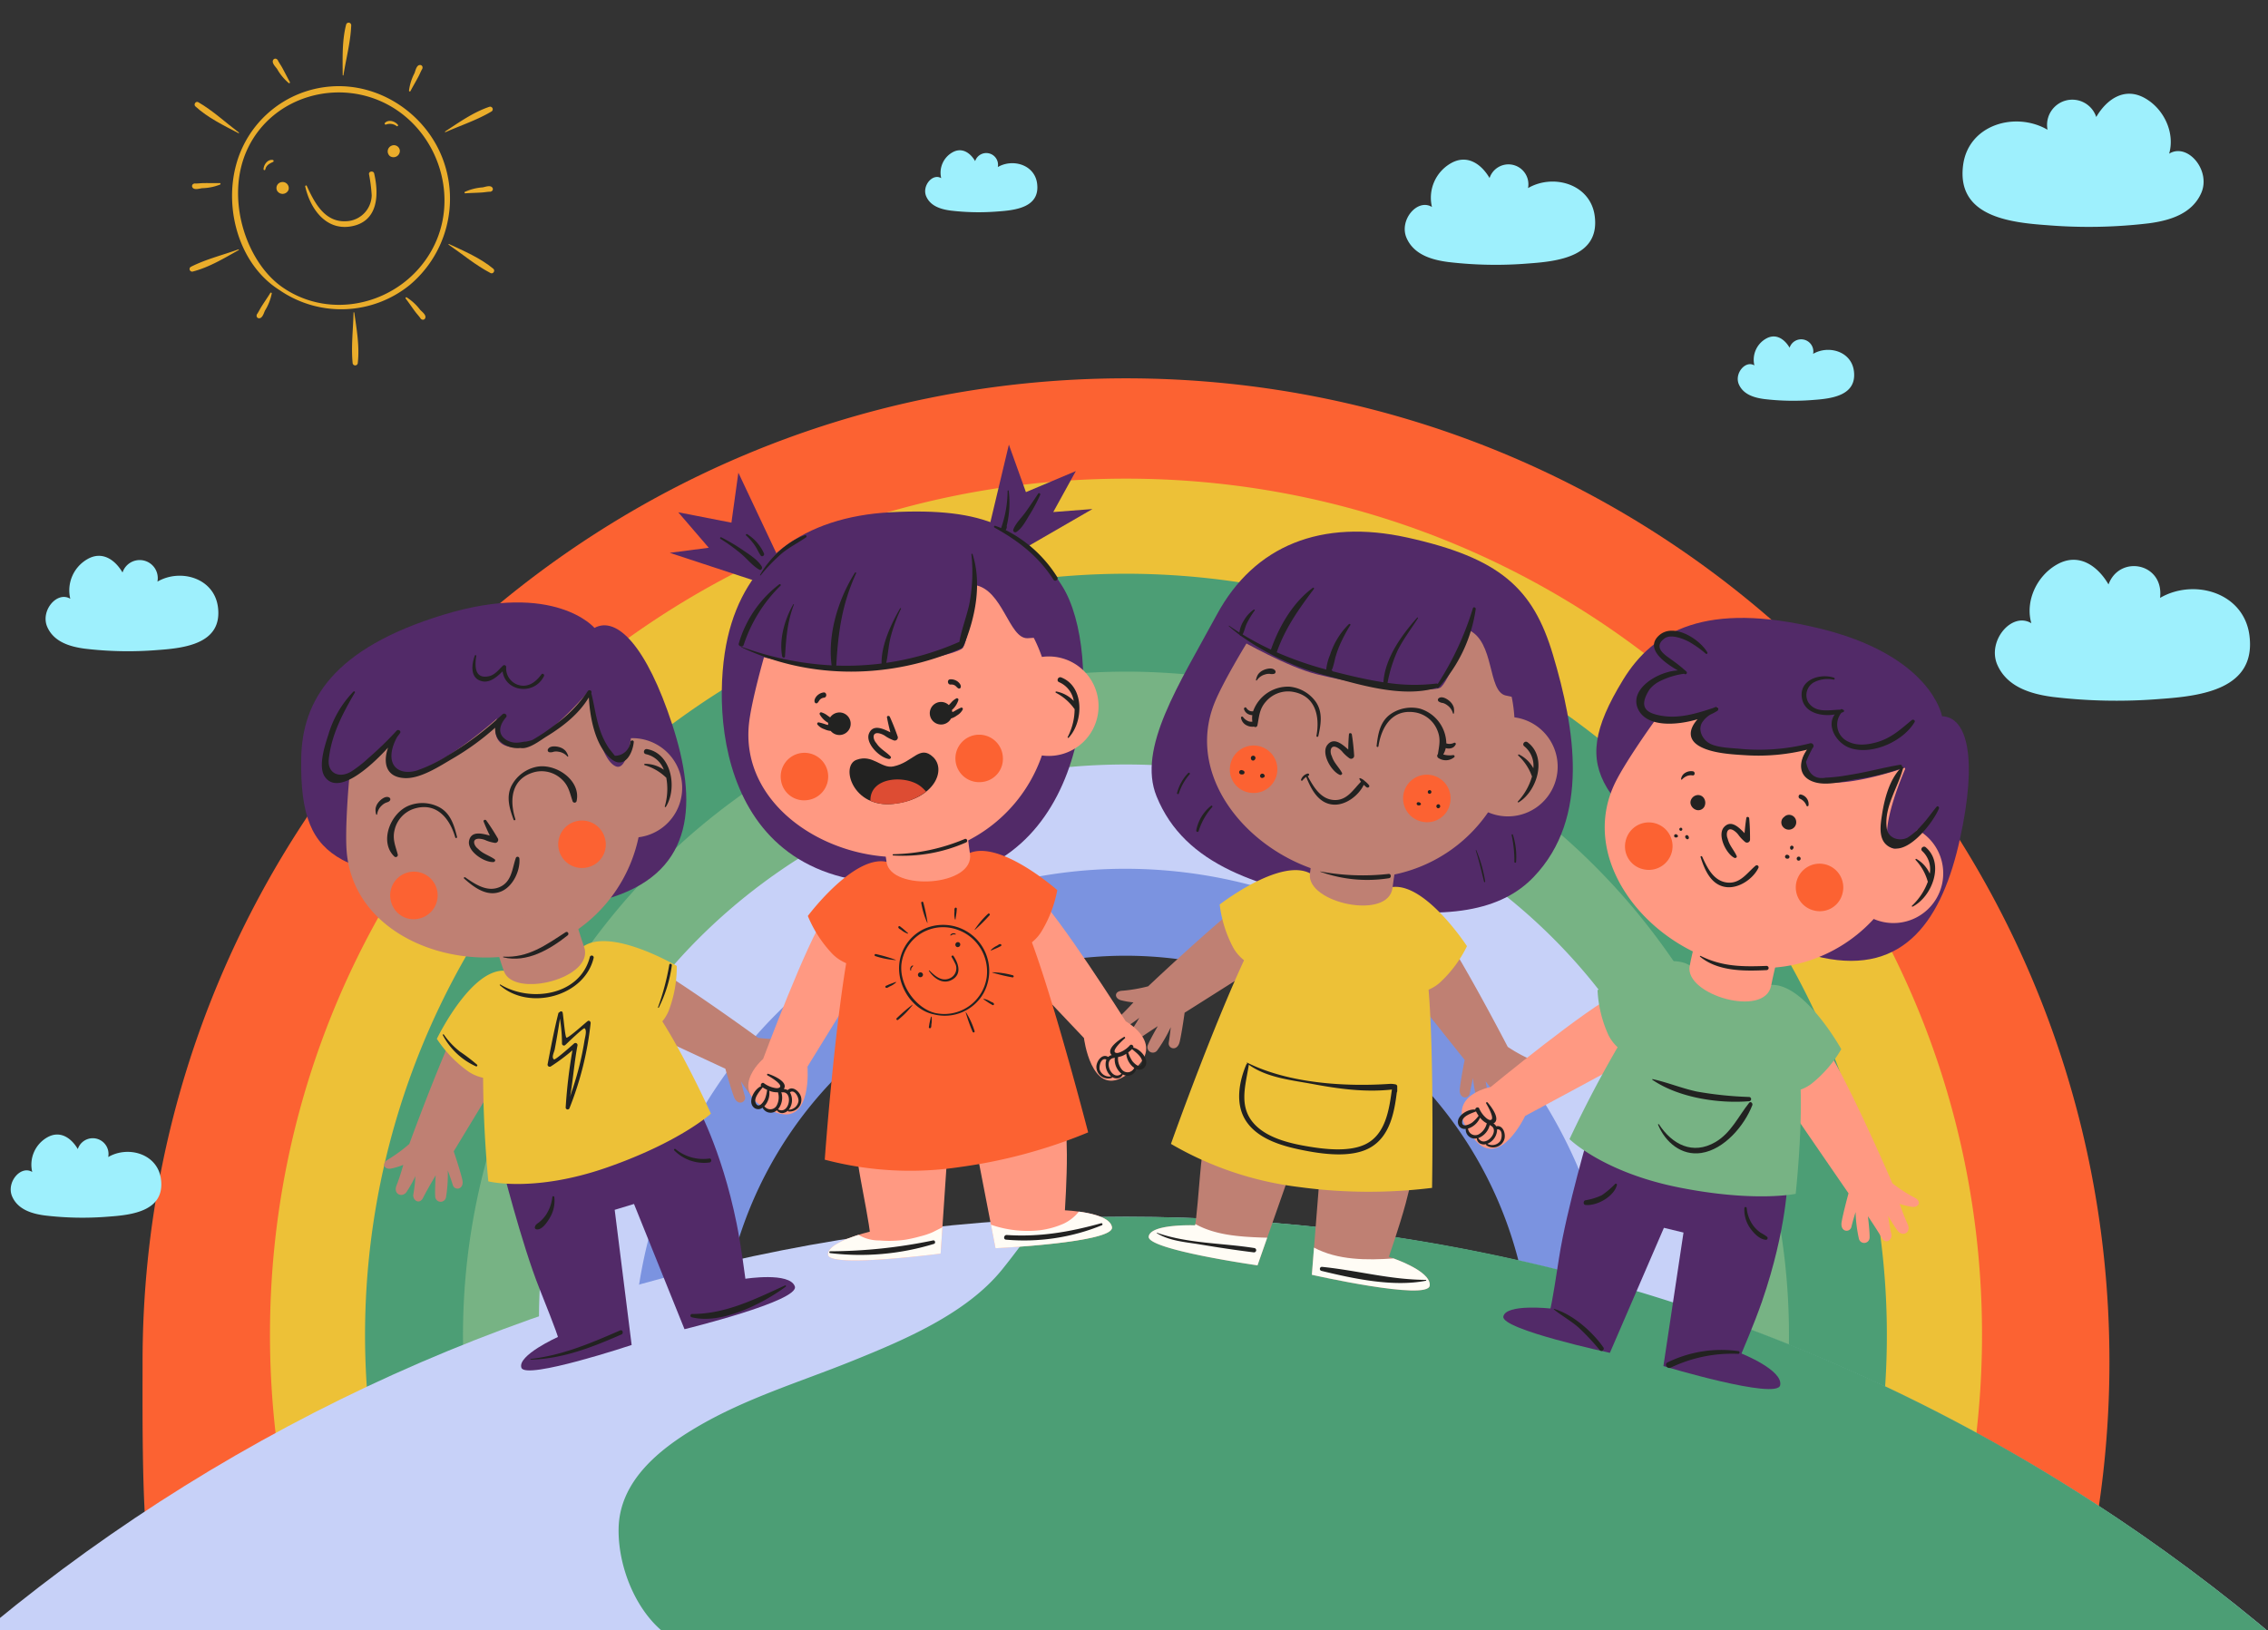 <svg xmlns="http://www.w3.org/2000/svg" xmlns:xlink="http://www.w3.org/1999/xlink" width="505" height="363" viewBox="0 0 505 363">
  <rect x="0" y="0" width="505" height="363" fill="#333333" stroke="none"/>
  <defs>
    <clipPath id="clip-path">
      <rect id="Rectángulo_409773" data-name="Rectángulo 409773" width="505" height="363" transform="translate(180 803)" fill="#fff" stroke="#707070" stroke-width="1" opacity="0.67"/>
    </clipPath>
    <clipPath id="clip-path-2">
      <rect id="Rectángulo_409771" data-name="Rectángulo 409771" width="645" height="429" transform="translate(-0.362 0)"/>
    </clipPath>
  </defs>
  <g id="Enmascarar_grupo_1098683" data-name="Enmascarar grupo 1098683" transform="translate(-180 -803)" clip-path="url(#clip-path)">
    <g id="OBJECTS" transform="translate(108.362 737)">
      <g id="Grupo_1160560" data-name="Grupo 1160560" transform="translate(103.373 150.253)">
        <path id="Trazado_979531" data-name="Trazado 979531" d="M339.235,174.793c-120.934,0-218.97,98.037-218.97,218.979,0,10-.181,31.351,1.117,40.991,4.192-1.089,9.838-13.806,15.2-15.061,6.589-1.552,14.042-3.2,22.278-4.855,7.1-1.43,14.791-2.876,23.037-4.279q10.341-1.778,21.807-3.443,8.942-1.28,18.53-2.449,9.962-1.216,20.588-2.257-.379-4.276-.383-8.647A96.8,96.8,0,1,1,435.32,405.635q10.55,1.478,20.465,3.138,9.518,1.595,18.417,3.321,11.322,2.183,21.616,4.506,12.172,2.745,22.8,5.535c8.045,2.091,15.392,4.167,22.008,6.154,5.169,1.543,9.892,3.034,14.137,4.428a220.519,220.519,0,0,0,3.451-38.943C558.214,272.83,460.177,174.793,339.235,174.793Z" transform="translate(-120.256 -174.793)" fill="#fc6232"/>
        <path id="Trazado_979532" data-name="Trazado 979532" d="M343.87,200.782c-105.263,0-190.6,85.339-190.6,190.61a193,193,0,0,0,1.521,24.194c6.148-1.448,13.1-2.985,20.786-4.529,6.628-1.334,13.8-2.684,21.494-3.993q9.649-1.66,20.347-3.212,8.344-1.2,17.289-2.285,9.3-1.135,19.208-2.106-.353-3.989-.358-8.067A90.32,90.32,0,1,1,433.52,402.461q9.843,1.378,19.094,2.928,8.88,1.488,17.183,3.1,10.564,2.037,20.168,4.2,11.357,2.562,21.273,5.164c7.506,1.951,14.361,3.887,20.533,5.741a191.847,191.847,0,0,0,2.708-32.2C534.48,286.121,449.141,200.782,343.87,200.782Z" transform="translate(-124.891 -178.442)" fill="#edc137"/>
        <path id="Trazado_979533" data-name="Trazado 979533" d="M347.328,225.417a169.551,169.551,0,0,0-168.3,189.1c6.628-1.334,13.8-2.684,21.494-3.993q9.649-1.659,20.347-3.212,8.344-1.2,17.289-2.285,9.3-1.135,19.208-2.106-.353-3.989-.358-8.067a90.32,90.32,0,1,1,179.965,11.068q9.843,1.378,19.094,2.928,8.88,1.488,17.184,3.1,10.564,2.037,20.168,4.2,11.357,2.562,21.273,5.164a169.564,169.564,0,0,0-167.369-195.9Z" transform="translate(-128.349 -181.9)" fill="#4c9e75"/>
        <path id="Trazado_979534" data-name="Trazado 979534" d="M350.889,250.78a147.74,147.74,0,0,0-146.8,163.3q9.649-1.659,20.347-3.212,8.344-1.2,17.289-2.285,9.3-1.135,19.208-2.106-.353-3.989-.358-8.067a90.32,90.32,0,1,1,179.965,11.068q9.843,1.378,19.094,2.928,8.88,1.488,17.184,3.1,10.564,2.037,20.168,4.2a147.728,147.728,0,0,0-146.1-168.929Z" transform="translate(-131.91 -185.461)" fill="#77b384"/>
        <path id="Trazado_979535" data-name="Trazado 979535" d="M353.654,274.831c-72.178,0-130.7,55.175-130.7,123.236a115.321,115.321,0,0,0,.628,12.083q8.582-1.159,17.783-2.216,9.561-1.1,19.757-2.042-.364-3.868-.368-7.823c0-48.377,41.589-87.6,92.9-87.6s92.906,39.22,92.906,87.6a82.743,82.743,0,0,1-.695,10.734q10.126,1.337,19.64,2.839,9.134,1.443,17.674,3.005a116.609,116.609,0,0,0,1.179-16.577C484.36,330.006,425.841,274.831,353.654,274.831Z" transform="translate(-134.675 -188.838)" fill="#c7d1f8"/>
        <path id="Trazado_979536" data-name="Trazado 979536" d="M356.966,301.852a109.628,109.628,0,0,0-109.63,109.63q0,5.147.463,10.173,9.3-1.135,19.208-2.106-.353-3.988-.358-8.067A90.32,90.32,0,1,1,446.615,422.55q9.843,1.378,19.094,2.928A109.709,109.709,0,0,0,356.966,301.852Z" transform="translate(-138.097 -192.632)" fill="#7b93e0"/>
      </g>
      <g id="Grupo_1160596" data-name="Grupo 1160596" transform="translate(0 0)">
        <g id="Grupo_1160595" data-name="Grupo 1160595" clip-path="url(#clip-path-2)">
          <g id="Grupo_1160561" data-name="Grupo 1160561" transform="translate(-74.118 336.977)">
            <circle id="Elipse_11636" data-name="Elipse 11636" cx="396.469" cy="396.469" r="396.469" transform="translate(0 0.001)" fill="#c7d1f8"/>
            <path id="Trazado_979537" data-name="Trazado 979537" d="M92.608,1137.862c-8.134-15.781-21.139-32.966-19.088-51.684,3.146-28.708,36.395-41.377,44-68.383,1.828-6.489,3.708-15.832-2.321-20.707-5.613-4.539-13.177-6.5-19.169-10.545-7.131-4.818-13.969-11.968-16.475-20.407-1.933-6.505-.681-13.332-.922-19.987-.3-8.286-2.568-17.16-8.128-23.541-4.776-5.481-11.536-8.189-18.618-9.162-15.831-2.175-32.128,2.136-47.736,4.25-16.009,2.169-32.092,1.518-47.188-4.758-14.416-5.993-27.113-17.28-29.336-33.431-2.549-18.519,7.491-36.063,22.112-46.725C-35.479,822-16.755,817.572.954,814.422c28.531-5.073,77.3-12.354,69.408-52.618-3.983-20.32-21.79-34.243-23.9-55.211-.766-7.621.375-15.045,5.719-20.814,4.436-4.789,10.1-8.008,13.894-13.477,3.241-4.679,7.431-11.806,5.7-17.788-1.166-4.028-5.184-6.373-8.907-7.826-12.089-4.72-26.372-4.239-39.108-3.8-14.125.482-28.475,2.635-42.518.186-7.007-1.222-13.991-4.058-18.989-9.269-.191-.2-.343-.419-.526-.622a394.71,394.71,0,0,0-47.952,189.16c0,142.582,75.28,267.564,188.247,337.425A137.785,137.785,0,0,0,92.608,1137.862Z" transform="translate(86.223 -425.873)" fill="#affbf7"/>
            <path id="Trazado_979538" data-name="Trazado 979538" d="M149.912,861.237c-13.164-2.78-27.281,1.049-40.071,4.033-6.77,1.58-13.542,3.245-20.423,4.274-6.933,1.036-13.6.838-20.583.505-14.105-.671-32.88-1.448-39.323,14.184-5.471,13.274,2.06,30.675,17.289,31.774,7.451.537,14.814-1.423,22.257-1.306A28,28,0,0,1,83.821,918.9c9.079,3.2,16.666,9.316,24.077,15.861,8.65,7.642,18.075,16.517,30.489,15.644,13.228-.93,25.406-10.048,31.437-21.523,6.337-12.057,7.769-27.015,4.821-40.23C171.687,875.384,163.764,864.164,149.912,861.237Z" transform="translate(70.224 -457.756)" fill="#affbf7"/>
            <path id="Trazado_979539" data-name="Trazado 979539" d="M656.714,1036.147c-2.694-11.45-7.344-22.354-12.575-32.852-9.96-19.988-24.47-38.757-27.927-61.323-3.029-19.776,4.127-37.807,18.768-51.232,8.45-7.749,18.358-13.822,28.574-18.94,9.75-4.883,20.381-8.377,28.535-15.929,7.887-7.3,13.032-20,8.165-30.418-2.445-5.233-6.432-9.576-8.73-14.894-2.28-5.275-1.861-11.022.227-16.328,3.562-9.053,12.872-13.55,17.111-22.131,3.448-6.98,2.953-13.721.5-20.975-6.459-19.133-20.331-35.655-30.663-52.772-10.418-17.262-19.413-35.864-16.259-56.514,3.5-22.9,18.14-42.57,32.486-60.039C625.257,467.973,499.778,392.014,356.548,392.014c-6.361,0-12.674.2-18.962.5-2.926,3.747-5.7,7.631-8.621,11.245-7.962,9.85-21.847,15.7-33.323,20.336-11.74,4.743-23.812,8.336-34.771,14.823-8.287,4.9-17.067,11.964-17.294,22.442-.207,9.57,4.976,21.731,14.187,25.735,7.2,3.13,15.427,2.544,23,4.081,7.921,1.61,15.2,6.269,18.084,14.141,6.286,17.179-15.573,26.566-18.041,41.546-1.414,8.593,7.42,13.565,14.259,16.033,9.2,3.319,18.974,4.769,28.022,8.534,9.505,3.954,16.63,10.825,19.021,21.09,1.334,5.726,1.649,11.428,5.551,16.115,3.047,3.659,6.275,6.45,10.963,7.539,4.453,1.034,8.856,1.588,13.161,3.242a72.918,72.918,0,0,1,16.837,9.02c9.552,6.949,17.146,15.971,25.693,24.035a70.327,70.327,0,0,0,34.48,17.989c12.625,2.777,25.58,3.324,38.374,4.929,12.393,1.556,24.745,4.009,35.875,9.925,11.159,5.932,20.1,14.964,27.261,25.261,7.141,10.266,12.394,21.693,19.412,32.029,6.04,8.893,15.309,13.914,23.716,20.168,7.867,5.852,13.1,13.02,14.192,22.975.722,6.607-1,12.428-2.915,18.672-1.762,5.737-2.351,10.117,1.54,14.9,5.238,6.439,13.9,10.92,13.692,20.082-.2,8.445-5.2,14.676-12.8,17.919-7.951,3.393-16.84,3.94-25.335,4.89-8.893,1-18.059,2.7-26.164,6.626-16.447,7.969-25.748,23.419-34.6,38.654-8.519,14.665-17.776,29.87-33.325,37.964-8.219,4.279-17.193,6.609-26.17,8.655-6.507,1.484-15.528,2.865-19.028,9.385-4.733,8.816-.7,21.367,4.148,29.219,5.941,9.627,14.588,17.17,21.716,25.862a69.347,69.347,0,0,1,15.268,32.442c2.385,13.817,2.476,27.9,9.7,40.369,12.671,21.855,34.566,32.648,56.509,43.287a398.337,398.337,0,0,0,108.464-89.113A75.415,75.415,0,0,0,656.714,1036.147Z" transform="translate(39.922 -392.014)" fill="#4c9e75"/>
          </g>
          <g id="Grupo_1160562" data-name="Grupo 1160562" transform="translate(113.838 71.045)">
            <path id="Trazado_979540" data-name="Trazado 979540" d="M89.463,68.215c-3.856-10.05-14.189-16.908-25.017-16.009A23.67,23.67,0,0,0,43.515,69.573c-2.76,10.019.715,22.463,9.8,28.065.009.008.014.018.025.025a24.232,24.232,0,0,0,28.733-1.194A25.082,25.082,0,0,0,89.463,68.215ZM53.79,96.894c-8.145-5.663-12.847-20.037-7.727-30.855,5.562-11.753,20.315-15.847,31.513-9.628s15.757,20.959,9.47,32.253C80.447,100.519,64.865,104.595,53.79,96.894Z" transform="translate(-33.121 -37.982)" fill="#eaad2b"/>
            <path id="Trazado_979541" data-name="Trazado 979541" d="M73.145,36.222a.576.576,0,0,0-1.128-.138c-.942,3.644-.786,7.536-.769,11.264,0,.092.15.116.166.021C72,43.679,73.007,39.967,73.145,36.222Z" transform="translate(-37.141 -35.671)" fill="#eaad2b"/>
            <path id="Trazado_979542" data-name="Trazado 979542" d="M56.945,50.2c-.613-1.081-1.149-2.2-1.756-3.285-.168-.3-.36-.589-.542-.882-.092-.149-.177-.3-.271-.45-.015-.033-.036-.062-.054-.093a.406.406,0,0,0-.07-.163.8.8,0,0,0-.4-.309.539.539,0,0,0-.533.144c-.6.658.4,1.6.77,2.111A11.5,11.5,0,0,0,56.7,50.439C56.855,50.54,57.027,50.344,56.945,50.2Z" transform="translate(-34.601 -36.98)" fill="#eaad2b"/>
            <path id="Trazado_979543" data-name="Trazado 979543" d="M108.139,58.482a.576.576,0,0,0-.5-1.02c-3.567,1.2-6.743,3.456-9.858,5.5-.076.051-.015.189.073.15C101.267,61.6,104.925,60.411,108.139,58.482Z" transform="translate(-40.864 -38.726)" fill="#eaad2b"/>
            <path id="Trazado_979544" data-name="Trazado 979544" d="M88.759,52.436c.572-1.1,1.218-2.165,1.794-3.265.16-.305.3-.623.444-.935.075-.158.156-.314.23-.473.019-.031.032-.064.048-.1a.4.4,0,0,0,.1-.148.786.786,0,0,0,.042-.5A.541.541,0,0,0,91,46.65c-.88-.144-1.118,1.209-1.349,1.8a11.5,11.5,0,0,0-1.23,3.916A.178.178,0,0,0,88.759,52.436Z" transform="translate(-39.555 -37.211)" fill="#eaad2b"/>
            <path id="Trazado_979545" data-name="Trazado 979545" d="M108.025,99.488c.579.3,1.1-.552.606-.961-2.894-2.406-6.481-3.925-9.86-5.5-.083-.039-.169.086-.089.141C101.767,95.275,104.7,97.767,108.025,99.488Z" transform="translate(-40.991 -43.723)" fill="#eaad2b"/>
            <path id="Trazado_979546" data-name="Trazado 979546" d="M102.975,79.627c1.24-.094,2.482-.1,3.72-.187.344-.024.686-.075,1.028-.113.174-.02.349-.032.523-.052.036,0,.071-.006.107-.009a.4.4,0,0,0,.178.007.79.79,0,0,0,.449-.227.541.541,0,0,0,.1-.543c-.34-.825-1.617-.316-2.238-.2a11.507,11.507,0,0,0-3.979,1.009A.177.177,0,0,0,102.975,79.627Z" transform="translate(-41.571 -41.62)" fill="#eaad2b"/>
            <path id="Trazado_979547" data-name="Trazado 979547" d="M73.808,122.063a.576.576,0,0,0,1.136-.016c.437-3.738-.248-7.573-.773-11.263-.013-.091-.165-.095-.167,0C73.923,114.52,73.433,118.334,73.808,122.063Z" transform="translate(-37.484 -46.207)" fill="#eaad2b"/>
            <path id="Trazado_979548" data-name="Trazado 979548" d="M87.56,107.1c.755.988,1.439,2.024,2.188,3.016.208.275.438.534.657.8.111.135.217.275.329.409.02.03.044.056.066.085a.389.389,0,0,0,.091.152.789.789,0,0,0,.435.252.54.54,0,0,0,.508-.216c.506-.734-.617-1.528-1.051-1.987a11.507,11.507,0,0,0-3.017-2.783C87.6,106.754,87.458,106.972,87.56,107.1Z" transform="translate(-39.429 -45.66)" fill="#eaad2b"/>
            <path id="Trazado_979549" data-name="Trazado 979549" d="M31.86,98.295a.576.576,0,0,0,.425,1.054c3.645-.94,6.975-2.96,10.229-4.779.08-.045.029-.187-.062-.155C38.938,95.685,35.2,96.6,31.86,98.295Z" transform="translate(-31.574 -43.918)" fill="#eaad2b"/>
            <path id="Trazado_979550" data-name="Trazado 979550" d="M52,105.69c-.65,1.06-1.371,2.072-2.025,3.126-.181.293-.34.6-.51.9-.086.152-.179.3-.263.455-.021.029-.036.062-.055.092a.39.39,0,0,0-.109.14.79.79,0,0,0-.078.5.54.54,0,0,0,.384.4c.867.207,1.2-1.126,1.475-1.7a11.477,11.477,0,0,0,1.509-3.818A.178.178,0,0,0,52,105.69Z" transform="translate(-34.012 -45.49)" fill="#eaad2b"/>
            <path id="Trazado_979551" data-name="Trazado 979551" d="M33.717,56.271c-.565-.327-1.124.5-.652.931,2.777,2.541,6.287,4.228,9.587,5.963.082.043.174-.078.1-.137C39.767,60.777,36.96,58.149,33.717,56.271Z" transform="translate(-31.758 -38.553)" fill="#eaad2b"/>
            <path id="Trazado_979552" data-name="Trazado 979552" d="M38.4,77.23c-1.243.034-2.484-.018-3.726.01-.345.008-.689.042-1.032.064-.174.011-.35.015-.524.028-.036,0-.071,0-.107,0a.4.4,0,0,0-.177-.015.783.783,0,0,0-.458.205.541.541,0,0,0-.123.538c.3.84,1.6.393,2.226.31a11.507,11.507,0,0,0,4.022-.819A.178.178,0,0,0,38.4,77.23Z" transform="translate(-31.666 -41.506)" fill="#eaad2b"/>
            <path id="Trazado_979553" data-name="Trazado 979553" d="M55.205,76.983a1.319,1.319,0,0,0-.929,1.968,1.415,1.415,0,0,0,2.509-.271A1.36,1.36,0,0,0,55.205,76.983Z" transform="translate(-34.738 -41.466)" fill="#eaad2b"/>
            <path id="Trazado_979554" data-name="Trazado 979554" d="M76.887,74.654c-.148-.631-1.223-.5-1.146.164a35.767,35.767,0,0,1,.6,4.7A5.89,5.89,0,0,1,71,85.286c-5.019.476-7.325-3.957-9.115-7.848-.092-.2-.385-.053-.341.144,1.091,4.852,4.515,9.82,10.142,8.883C77.765,85.453,78.016,79.481,76.887,74.654Z" transform="translate(-35.78 -41.087)" fill="#eaad2b"/>
            <path id="Trazado_979555" data-name="Trazado 979555" d="M52.823,71.244c-1.155-.2-2.033,1.023-2.079,2.064a.2.2,0,0,0,.393.048c.206-.957.938-1.306,1.744-1.688A.234.234,0,0,0,52.823,71.244Z" transform="translate(-34.265 -40.663)" fill="#eaad2b"/>
            <path id="Trazado_979556" data-name="Trazado 979556" d="M83.69,67.563a1.319,1.319,0,0,1,1.919,1.026,1.414,1.414,0,0,1-2.176,1.278A1.36,1.36,0,0,1,83.69,67.563Z" transform="translate(-38.781 -40.126)" fill="#eaad2b"/>
            <path id="Trazado_979557" data-name="Trazado 979557" d="M82.169,61.58c.811-.846,2.242-.39,2.9.418.142.174-.118.422-.287.273a2.523,2.523,0,0,0-2.407-.316A.234.234,0,0,1,82.169,61.58Z" transform="translate(-38.67 -39.245)" fill="#eaad2b"/>
          </g>
          <g id="Grupo_1160593" data-name="Grupo 1160593" transform="translate(138.691 165.02)">
            <g id="Grupo_1160566" data-name="Grupo 1160566" transform="translate(181.252 19.372)">
              <path id="Trazado_979558" data-name="Trazado 979558" d="M438.587,215.829c-19.061-4.215-34.07,1.689-42.444,17.195s-17.756,29.7-13.4,40.433c6.282,15.461,22.871,20.459,43.94,24.206,21.024,3.739,32.974,1.11,40.012-6.233,12.65-13.2,9.193-33.129,4.3-49.521C466.585,227.1,459.186,220.383,438.587,215.829Z" transform="translate(-373.523 -214.508)" fill="#522a68"/>
              <path id="Trazado_979559" data-name="Trazado 979559" d="M464.034,265.115a33.6,33.6,0,0,0-27.55-38.713c-13.724-2.311-23.012.861-30.045,11.906-2.344,3.682-6.89,11.36-8.668,15.645-7.314,17.623,9.252,35.631,27.55,38.713A33.6,33.6,0,0,0,464.034,265.115Z" transform="translate(-375.539 -216.078)" fill="#bf8073"/>
              <path id="Trazado_979560" data-name="Trazado 979560" d="M461.2,271.742a11.077,11.077,0,1,0,12.763-9.083A11.078,11.078,0,0,0,461.2,271.742Z" transform="translate(-384.67 -221.246)" fill="#bf8073"/>
              <g id="Grupo_1160563" data-name="Grupo 1160563" transform="translate(0 76.989)">
                <path id="Trazado_979561" data-name="Trazado 979561" d="M414.511,305.2s-2.073-2.8-8.238.418-26.725,22.716-26.725,22.716a34.344,34.344,0,0,1-5.655.983c-2.017.047-1.9,1.744-.359,2.133a16.506,16.506,0,0,0,2.734.461s-1.813,2.017-3.389,3.428-.116,3.077,1.355,2.293a26.824,26.824,0,0,0,3.329-2.277,32.634,32.634,0,0,1-2.176,3.375c-.842,1.02.056,2.847,1.59,1.687s4.709-3.205,4.709-3.205-1.726,2.989-2.194,4.173a1.208,1.208,0,0,0,2.07,1.224,30.908,30.908,0,0,0,3.013-5.168s-.208,2.029-.44,3.408,1.918,2.129,2.449-.232,1.078-6.4,1.078-6.4,18.879-11.912,22.944-14.581S419.522,310.43,414.511,305.2Z" transform="translate(-372.197 -304.071)" fill="#bf8073"/>
                <path id="Trazado_979562" data-name="Trazado 979562" d="M443.61,309.174s2.875-1.967,7.647,3.094,17.808,30.218,17.808,30.218a34.377,34.377,0,0,0,5.022,2.781c1.889.7,1.224,2.27-.359,2.133a16.45,16.45,0,0,1-2.734-.461s1.052,2.5,2.079,4.349-.9,2.945-2.03,1.722a26.81,26.81,0,0,1-2.4-3.242,32.7,32.7,0,0,0,.95,3.9c.461,1.239-.986,2.672-2.055,1.073s-3.4-4.571-3.4-4.571.652,3.389.706,4.661a1.209,1.209,0,0,1-2.357.479,30.91,30.91,0,0,1-1.154-5.87s-.469,1.985-.7,3.365-2.509,1.383-2.238-1.022,1.078-6.4,1.078-6.4-13.934-17.44-16.9-21.293S437.163,312.473,443.61,309.174Z" transform="translate(-381.652 -304.735)" fill="#bf8073"/>
              </g>
              <path id="Trazado_979563" data-name="Trazado 979563" d="M397.219,347.226s-4,18.16-4.881,28.976-1.12,11.421-1.12,11.421-9.977-.391-10.333,2.516,24.23,6.4,24.23,6.4l10.044-28.621,4.427.746-2.371,29.974s25.8,5.835,26.239,2.426-9.093-6.433-9.093-6.433,2.418-6.952,3.743-11.882c4.476-16.66,3.78-28,3.78-28Z" transform="translate(-373.416 -233.141)" fill="#bf8073"/>
              <path id="Trazado_979564" data-name="Trazado 979564" d="M405.976,396.889c-4.925-.176-10.338-.548-14.705-3.008a2.121,2.121,0,0,1-.055.291s-9.977-.391-10.333,2.516,24.23,6.4,24.23,6.4l2.162-6.162Q406.627,396.911,405.976,396.889Z" transform="translate(-373.416 -239.691)" fill="#fffcf5"/>
              <path id="Trazado_979565" data-name="Trazado 979565" d="M441.333,402.4c-5.856.429-12.447.415-17.707-2.406l-.479,6.052s25.8,5.835,26.239,2.426C449.736,405.765,443.79,403.3,441.333,402.4Z" transform="translate(-379.35 -240.549)" fill="#fffcf5"/>
              <g id="Grupo_1160564" data-name="Grupo 1160564" transform="translate(12.421 75.116)">
                <path id="Trazado_979566" data-name="Trazado 979566" d="M399.273,309.857s16.784-13.024,22.147-5.1S410.9,325.073,410.9,325.073s-5.995-.98-8.574-5.543A27.354,27.354,0,0,1,399.273,309.857Z" transform="translate(-388.42 -301.936)" fill="#edc137"/>
                <path id="Trazado_979567" data-name="Trazado 979567" d="M459.737,319.741s-11.59-17.8-19.254-12.072,3.28,22.638,3.28,22.638,5.985,1.038,9.916-2.428A27.348,27.348,0,0,0,459.737,319.741Z" transform="translate(-393.823 -302.544)" fill="#edc137"/>
                <path id="Trazado_979568" data-name="Trazado 979568" d="M426.113,302.122c-5.06-.766-12.948-.5-20.945,15.434-8.048,16.034-18.521,45.569-18.521,45.569a74.442,74.442,0,0,0,28.61,9.617,115.1,115.1,0,0,0,29.533.178s.7-41.961-1.757-51.011S440.157,304.247,426.113,302.122Z" transform="translate(-386.647 -301.893)" fill="#edc137"/>
              </g>
              <path id="Trazado_979569" data-name="Trazado 979569" d="M424.207,292.315s-1.167,5.8-1.571,9.33c-.746,6.5,17.5,10.422,18.4,3.1.547-4.461,1.886-11.2,1.886-11.2Z" transform="translate(-379.275 -225.432)" fill="#bf8073"/>
              <path id="Trazado_979570" data-name="Trazado 979570" d="M455.407,237.11s-4.584,12.18-6.358,12.938-12.444.547-27.207-3c-6.576-1.578-17.1-7.6-17.1-7.6s4.43-23.61,35.289-19.2,31.26,30.725,30,31.333-2.23,1.1-6.316.146S461.344,239.7,455.407,237.11Z" transform="translate(-376.766 -215.237)" fill="#522a68"/>
              <g id="Grupo_1160565" data-name="Grupo 1160565" transform="translate(25.522 30.481)">
                <path id="Trazado_979571" data-name="Trazado 979571" d="M477.851,280.44a.015.015,0,0,0,.005-.03" transform="translate(-412.552 -254.241)" fill="none" stroke="#222221" stroke-linecap="round" stroke-linejoin="round" stroke-width="0"/>
                <path id="Trazado_979572" data-name="Trazado 979572" d="M456.975,270.672a5.274,5.274,0,0,1-2.215-.134,5.022,5.022,0,0,0,.556-1.426,2.053,2.053,0,0,0,1.136.046,1.7,1.7,0,0,0,.627-.283,1.9,1.9,0,0,0,.422-.518.278.278,0,0,0-.373-.4,2.3,2.3,0,0,1-.849.219,2.241,2.241,0,0,1-.838-.109,8.255,8.255,0,0,0-5.872-7.735,8.151,8.151,0,0,0-6.589,1.252c-2.321,1.676-2.76,4.423-3.062,7.05-.03.255.372.327.411.07.654-4.307,3.114-8.494,8.393-7.5a6.5,6.5,0,0,1,4.755,4.027c.774,1.907.367,3.387.089,5.221-.006.008-.017.012-.022.021-.028.041-.055.083-.08.125a.584.584,0,0,0,.279.764,2.935,2.935,0,0,0,3.477-.233C457.4,270.958,457.2,270.648,456.975,270.672Z" transform="translate(-407.226 -251.391)" fill="#222221"/>
                <path id="Trazado_979573" data-name="Trazado 979573" d="M459.325,259.675a2.9,2.9,0,0,0-.707-1.188c-.555-.585-1.837-1.442-2.626-.862a.459.459,0,0,0-.025.731,1.965,1.965,0,0,0,.946.342,2.933,2.933,0,0,1,.971.5,3.2,3.2,0,0,1,1.258,1.791c.011.113.209.128.214.008A3.6,3.6,0,0,0,459.325,259.675Z" transform="translate(-409.456 -251.015)" fill="#222221"/>
                <path id="Trazado_979574" data-name="Trazado 979574" d="M433.054,271.717c-.1-1.584-.264-3.161-.518-4.731-.053-.331-.609-.392-.641-.024-.1,1.132-.14,2.267-.159,3.4-1.38-1.241-3.209-2.8-4.626-1.056-1.5,1.849.818,5.9,2.747,6.7.266.11.647-.149.493-.44-.695-1.3-1.813-2.241-2.264-3.714-.522-.982-.352-2.734,1.213-1.919a4.138,4.138,0,0,1,1.257,1.083,8.882,8.882,0,0,0,1.4,1.257A.675.675,0,0,0,433.054,271.717Z" transform="translate(-405.361 -252.318)" fill="#222221"/>
                <path id="Trazado_979575" data-name="Trazado 979575" d="M435.474,279.765a5.64,5.64,0,0,0-.983-.948,2.4,2.4,0,0,0-1.023-.614c-.065-.011-.148.05-.132.123a1.652,1.652,0,0,0,.367.667c-1.723,1.712-3.088,4.217-5.976,4.082-3.029-.141-4.641-3.009-5.9-5.317.221-.106.444-.254.27-.471a.259.259,0,0,0-.238-.107,2.072,2.072,0,0,0-1.521,1.388c-.055.184.216.281.326.15a3.656,3.656,0,0,1,.831-.785c1.078,2.705,2.732,6,6.144,6.169,2.734.138,5.569-2.084,6.677-4.422a3.708,3.708,0,0,0,.634.567C435.271,280.459,435.729,280.119,435.474,279.765Z" transform="translate(-404.477 -253.787)" fill="#222221"/>
                <path id="Trazado_979576" data-name="Trazado 979576" d="M457.24,283.893a5.286,5.286,0,1,0-6.054,4.141A5.189,5.189,0,0,0,457.24,283.893Z" transform="translate(-408.186 -253.892)" fill="#fc6232"/>
                <path id="Trazado_979577" data-name="Trazado 979577" d="M421.422,258.014a8.154,8.154,0,0,0-5.815-3.342,8.251,8.251,0,0,0-8.123,5.487,2.453,2.453,0,0,1-.615-.046,1.639,1.639,0,0,1-.881-.707c-.2-.3-.605-.031-.523.279a1.811,1.811,0,0,0,1.06,1.157,2.158,2.158,0,0,0,.786.174,5.038,5.038,0,0,0,.017,1.442,2.149,2.149,0,0,1-.743-.04,2.783,2.783,0,0,1-1.356-1,.245.245,0,0,0-.438.165,2.267,2.267,0,0,0,1.347,1.742,2.7,2.7,0,0,0,1.551.238.471.471,0,0,0,.751-.248c.407-2,.416-3.631,1.867-5.287a6.5,6.5,0,0,1,5.812-2.247c5.316.787,6.267,5.548,5.474,9.833-.047.256.356.32.411.07C422.58,263.1,423.065,260.358,421.422,258.014Z" transform="translate(-402.294 -250.624)" fill="#222221"/>
                <path id="Trazado_979578" data-name="Trazado 979578" d="M409.13,251.286a2.9,2.9,0,0,1,1.056-.891c.717-.371,2.207-.761,2.764.046a.458.458,0,0,1-.216.7,1.972,1.972,0,0,1-1.006.014,2.927,2.927,0,0,0-1.08.151,3.193,3.193,0,0,0-1.774,1.28c-.048.1-.24.052-.2-.063A3.586,3.586,0,0,1,409.13,251.286Z" transform="translate(-402.838 -249.967)" fill="#222221"/>
                <path id="Trazado_979579" data-name="Trazado 979579" d="M401.956,274.58a5.286,5.286,0,1,1,4.364,5.9A5.188,5.188,0,0,1,401.956,274.58Z" transform="translate(-401.887 -252.831)" fill="#fc6232"/>
              </g>
              <path id="Trazado_979580" data-name="Trazado 979580" d="M478.661,269.052c-.594-.443-1.326.419-.742.888a5.533,5.533,0,0,1,2.034,4.9,7.229,7.229,0,0,0-3.187-3.059.152.152,0,0,0-.161.253,11.538,11.538,0,0,1,3,4.522.46.46,0,0,0,.054.089,13.712,13.712,0,0,1-2.717,5.1h0s0,0,0,0c-.144.17-.289.337-.435.492-.108.114.056.266.177.192C480.8,279.924,483.145,272.392,478.661,269.052Z" transform="translate(-386.836 -222.148)" fill="#222221"/>
              <path id="Trazado_979581" data-name="Trazado 979581" d="M440.52,303.094a51.611,51.611,0,0,1-15.18-.549c-.034-.006-.052.046-.019.059a30.939,30.939,0,0,0,15.3,1.447C441.228,303.967,441.136,303.014,440.52,303.094Z" transform="translate(-379.653 -226.868)" fill="#222221"/>
              <path id="Trazado_979582" data-name="Trazado 979582" d="M408.342,272.875a.519.519,0,0,0-.97.368.631.631,0,0,0,.085.189.45.45,0,0,0,.656.111.635.635,0,0,0,.142-.15.524.524,0,0,0,.113-.247A.519.519,0,0,0,408.342,272.875Z" transform="translate(-377.131 -222.655)" fill="#222221"/>
              <path id="Trazado_979583" data-name="Trazado 979583" d="M405.233,276.4a1.437,1.437,0,0,0-.349-.116.484.484,0,0,0-.161.955,1.473,1.473,0,0,0,.353.006.437.437,0,0,0,.156-.845Z" transform="translate(-376.707 -223.18)" fill="#222221"/>
              <path id="Trazado_979584" data-name="Trazado 979584" d="M410.733,277.558a.39.39,0,0,0-.113-.16c-.038-.039-.076-.077-.114-.115a.5.5,0,0,0-.637.762.49.49,0,0,0,.236.108.5.5,0,0,0,.259-.025l.146-.071a.391.391,0,0,0,.16-.113.381.381,0,0,0,.084-.184A.376.376,0,0,0,410.733,277.558Z" transform="translate(-377.461 -223.305)" fill="#222221"/>
              <path id="Trazado_979585" data-name="Trazado 979585" d="M453.646,281.473a.415.415,0,0,0-.138.818A.415.415,0,0,0,453.646,281.473Z" transform="translate(-383.566 -223.909)" fill="#222221"/>
              <path id="Trazado_979586" data-name="Trazado 979586" d="M451.2,284.87a.944.944,0,0,0-.167-.165.588.588,0,0,0-.336-.1.37.37,0,0,0-.258.059.347.347,0,0,0-.14.224.356.356,0,0,0,.284.4.591.591,0,0,0,.352.012.975.975,0,0,0,.211-.1A.237.237,0,0,0,451.2,284.87Z" transform="translate(-383.161 -224.348)" fill="#222221"/>
              <path id="Trazado_979587" data-name="Trazado 979587" d="M455.9,285.137a.45.45,0,0,0-.15.886A.45.45,0,0,0,455.9,285.137Z" transform="translate(-383.877 -224.423)" fill="#222221"/>
              <path id="Trazado_979588" data-name="Trazado 979588" d="M456.613,233.787c.044-.348-.506-.566-.625-.194a66.839,66.839,0,0,1-7.834,16.868.414.414,0,0,0-.321-.086,40.428,40.428,0,0,1-10.855-.155,30.733,30.733,0,0,1,2.331-7.388c1.278-2.463,2.943-4.658,4.433-6.987.074-.116-.072-.25-.168-.141-3.45,3.879-7.161,9-7.514,14.388-3.836-.579-7.64-1.513-11.339-2.452a.7.7,0,0,0-.046-.119.42.42,0,0,0-.211-.171l.007-.007c.263.162.8-2.431.853-2.635a23.148,23.148,0,0,1,.927-2.7,33.243,33.243,0,0,1,2.441-4.639c.126-.205-.185-.356-.332-.211a16.719,16.719,0,0,0-4.172,6.8,11.947,11.947,0,0,0-.867,3.3,77.418,77.418,0,0,1-11.017-3.843c1.883-5.383,4.873-9.573,8.272-14.1.116-.155-.07-.38-.237-.256-4.47,3.3-7.509,8.593-9.326,13.761a64.059,64.059,0,0,1-6.305-3.377c.4-.742.545-1.61.9-2.388a20.679,20.679,0,0,1,1.767-2.92.148.148,0,0,0-.2-.215,7.356,7.356,0,0,0-2.185,2.417,6.514,6.514,0,0,0-1,2.675q-1.146-.719-2.27-1.5a.06.06,0,0,0-.077.092q1.168,1.023,2.4,1.949a.373.373,0,0,0,.3.22,58.293,58.293,0,0,0,19.353,8.936c7.249,2,16.792,4.909,24.245,2.6a.28.28,0,0,0,.4-.038A32.819,32.819,0,0,0,456.613,233.787Z" transform="translate(-376.328 -216.546)" fill="#222221"/>
              <path id="Trazado_979589" data-name="Trazado 979589" d="M465.72,297.04a.063.063,0,0,0-.118.045c.742,2.3,1.282,4.641,1.852,6.989.034.142.269.084.249-.058A30.166,30.166,0,0,0,465.72,297.04Z" transform="translate(-385.31 -226.089)" fill="#222221"/>
              <path id="Trazado_979590" data-name="Trazado 979590" d="M475.17,293c-.053-.185-.322-.076-.277.1a26.708,26.708,0,0,1,.614,5.994.19.19,0,0,0,.374.012A16.055,16.055,0,0,0,475.17,293Z" transform="translate(-386.614 -225.514)" fill="#222221"/>
              <path id="Trazado_979591" data-name="Trazado 979591" d="M396.5,285.531a9.168,9.168,0,0,0-3.3,5.495c-.032.294.4.469.523.162a14.6,14.6,0,0,1,3.035-5.379C396.912,285.657,396.667,285.387,396.5,285.531Z" transform="translate(-375.146 -224.473)" fill="#222221"/>
              <path id="Trazado_979592" data-name="Trazado 979592" d="M390.709,277.039a10.047,10.047,0,0,0-2.487,4.451c-.058.224.32.345.392.122a12.148,12.148,0,0,1,2.418-4.3C391.213,277.1,390.893,276.843,390.709,277.039Z" transform="translate(-374.446 -223.277)" fill="#222221"/>
              <path id="Trazado_979593" data-name="Trazado 979593" d="M404.71,399.555c-7.05-1.13-14.916-.994-21.658-3.4a.053.053,0,0,0-.045.1c2.9,1.743,6.333,1.95,9.624,2.5,3.959.658,7.935,1.266,11.918,1.754A.481.481,0,0,0,404.71,399.555Z" transform="translate(-373.711 -240.01)" fill="#222221"/>
              <path id="Trazado_979594" data-name="Trazado 979594" d="M448.837,407.88c-7.949-.027-15.261-2.1-23.1-2.894a.453.453,0,0,0-.15.893c7.125,1.738,15.971,3.634,23.264,2.189A.1.1,0,0,0,448.837,407.88Z" transform="translate(-379.643 -241.25)" fill="#222221"/>
              <path id="Trazado_979595" data-name="Trazado 979595" d="M439.415,358.738a1,1,0,0,0,.1-.56l0-.852a.467.467,0,0,0-.383-.409,6.831,6.831,0,0,0-.892-.12.561.561,0,0,0-.12.009.692.692,0,0,0-.088-.013c-10.12.7-22.712-.1-31.914-4.711a.085.085,0,0,0-.09.142c.052.041.108.077.162.117a.249.249,0,0,0-.284.148c-1.614,3.823-2.5,8.68-.169,12.409,2.572,4.12,7.978,5.7,12.436,6.608,4.571.935,11.363,1.949,15.591-.665C437.883,368.3,438.862,363.2,439.415,358.738Zm-7.242,11.63c-3.718,1.657-9.19.957-13.063.276-3.744-.658-8.239-1.788-11.046-4.525-4-3.9-2.382-8.709-1.607-13.459a.252.252,0,0,0-.034-.152c4.069,2.943,9.519,3.442,14.335,4.341,5.766,1.075,11.547,1.854,17.41,1.233a.612.612,0,0,0,.162-.051C437.715,362.552,436.926,368.249,432.173,370.369Z" transform="translate(-376.707 -233.821)" fill="#222221"/>
            </g>
            <g id="Grupo_1160570" data-name="Grupo 1160570" transform="translate(0 35.138)">
              <path id="Trazado_979596" data-name="Trazado 979596" d="M226.658,238.525s-8.829-10.477-33.535-2.962-31.55,19.17-31.768,32,2.368,18.886,9.125,22.584,42.6,14.217,60.483,8.237,18.7-20.986,12.99-38.4S231.632,235.816,226.658,238.525Z" transform="translate(-161.342 -232.849)" fill="#522a68"/>
              <path id="Trazado_979597" data-name="Trazado 979597" d="M237.383,270.352a33.6,33.6,0,0,0-41.922-22.367c-13.314,4.05-20.214,11.032-21.584,24.053-.456,4.34-1.1,13.241-.783,17.869,1.311,19.035,24.17,27.767,41.922,22.367A33.6,33.6,0,0,0,237.383,270.352Z" transform="translate(-162.98 -234.769)" fill="#bf8073"/>
              <path id="Trazado_979598" data-name="Trazado 979598" d="M234.749,282.313a11.077,11.077,0,1,0,7.375-13.822A11.078,11.078,0,0,0,234.749,282.313Z" transform="translate(-171.581 -237.785)" fill="#bf8073"/>
              <g id="Grupo_1160567" data-name="Grupo 1160567" transform="translate(18.465 76.937)">
                <path id="Trazado_979599" data-name="Trazado 979599" d="M209.423,330.882s-3.1-1.582-7.188,4.048-13.791,32.249-13.791,32.249a34.323,34.323,0,0,1-4.625,3.4c-1.784.941-.924,2.409.629,2.069a16.462,16.462,0,0,0,2.653-.807s-.723,2.613-1.505,4.579,1.267,2.806,2.235,1.448a26.878,26.878,0,0,0,1.965-3.523,32.523,32.523,0,0,1-.443,3.99c-.3,1.288,1.32,2.524,2.176.8s2.785-4.969,2.785-4.969-.212,3.445-.1,4.713a1.209,1.209,0,0,0,2.4.173,30.907,30.907,0,0,0,.392-5.97s.719,1.908,1.126,3.248,2.666,1.05,2.089-1.3-1.888-6.206-1.888-6.206,11.587-19.081,14.035-23.282S216.24,333.329,209.423,330.882Z" transform="translate(-182.823 -323.521)" fill="#bf8073"/>
                <path id="Trazado_979600" data-name="Trazado 979600" d="M235.688,323.916s1.7-3.042,8.225-.64,29.413,19.106,29.413,19.106a34.337,34.337,0,0,0,5.734.25c2.006-.211,2.109,1.486.629,2.069a16.512,16.512,0,0,1-2.653.807s2.056,1.768,3.8,2.966.51,3.036-1.05,2.446a26.8,26.8,0,0,1-3.594-1.832,32.616,32.616,0,0,0,2.589,3.068c.964.9.309,2.831-1.362,1.877s-5.08-2.576-5.08-2.576,2.095,2.743,2.709,3.858a1.209,1.209,0,0,1-1.9,1.479,30.86,30.86,0,0,1-3.65-4.74s.466,1.986.873,3.324-1.629,2.357-2.459.083-1.888-6.206-1.888-6.206-20.249-9.4-24.623-11.523S231.389,329.744,235.688,323.916Z" transform="translate(-190.029 -322.352)" fill="#bf8073"/>
              </g>
              <path id="Trazado_979601" data-name="Trazado 979601" d="M213.149,375.816s4.521,18.037,8.551,28.112,4.09,10.722,4.09,10.722-9.1,4.1-8.127,6.86,24.543-5.073,24.543-5.073l-3.773-30.1,4.3-1.307,11.243,27.886s25.694-6.281,24.567-9.529-11.008-1.7-11.008-1.7-.936-7.3-1.949-12.3c-3.423-16.908-9.1-26.747-9.1-26.747Z" transform="translate(-168.616 -251.071)" fill="#522a68"/>
              <g id="Grupo_1160568" data-name="Grupo 1160568" transform="translate(30.217 75.423)">
                <path id="Trazado_979602" data-name="Trazado 979602" d="M196.494,343.434s9.215-19.142,17.55-14.439-.354,22.872-.354,22.872-5.8,1.8-10.146-1.138A27.355,27.355,0,0,1,196.494,343.434Z" transform="translate(-196.494 -321.666)" fill="#edc137"/>
                <path id="Trazado_979603" data-name="Trazado 979603" d="M254.833,326.109s-18.313-10.768-22.617-2.22,13.031,18.8,13.031,18.8,5.82-1.74,7.793-6.595A27.358,27.358,0,0,0,254.833,326.109Z" transform="translate(-201.413 -320.59)" fill="#edc137"/>
                <path id="Trazado_979604" data-name="Trazado 979604" d="M220.359,322.851c-4.871,1.571-11.812,5.329-11.865,23.154a263.493,263.493,0,0,0,1.145,28.223s10.2,2.584,26.476-3.109,23.092-11.969,23.092-11.969-8.642-19.129-14.879-26.132S233.878,318.491,220.359,322.851Z" transform="translate(-198.178 -320.727)" fill="#edc137"/>
              </g>
              <path id="Trazado_979605" data-name="Trazado 979605" d="M210.664,316.676s1.544,5.716,2.753,9.053c2.228,6.146,20.315,1.522,17.854-5.431-1.5-4.237-3.3-10.863-3.3-10.863Z" transform="translate(-168.267 -243.601)" fill="#bf8073"/>
              <path id="Trazado_979606" data-name="Trazado 979606" d="M236.5,251.932s-.108,20.241-4.288,18.389-5.863-16.9-5.863-16.9-10.731,12.837-16.713,12.663-3.842-6.41-3.842-6.41-14.226,12.782-21.023,12.218-1.181-9.028-1.181-9.028-8.936,13.055-14.1,9.45-.243-16.07,6.909-21.143,29.558-13.085,42.215-10.951A25.907,25.907,0,0,1,236.5,251.932Z" transform="translate(-162.185 -233.835)" fill="#522a68"/>
              <g id="Grupo_1160569" data-name="Grupo 1160569" transform="translate(16.551 32.059)">
                <path id="Trazado_979607" data-name="Trazado 979607" d="M254.972,281.542a.015.015,0,0,0-.009-.029" transform="translate(-191.037 -271.741)" fill="none" stroke="#222221" stroke-linecap="round" stroke-linejoin="round" stroke-width="0"/>
                <path id="Trazado_979608" data-name="Trazado 979608" d="M221.129,275.457a8.151,8.151,0,0,0-5.34,4.059c-1.33,2.535-.5,5.189.4,7.675.088.242.479.126.4-.121-1.335-4.148-1-8.991,4.17-10.453a6.5,6.5,0,0,1,6.052,1.484c1.651,1.457,1.87,3.076,2.529,5a.463.463,0,0,0,.877-.035C231.274,278.4,225.476,274.458,221.129,275.457Z" transform="translate(-185.44 -270.869)" fill="#222221"/>
                <path id="Trazado_979609" data-name="Trazado 979609" d="M229.162,271.127a2.9,2.9,0,0,0-1.162-.748c-.758-.276-2.287-.472-2.735.4a.458.458,0,0,0,.3.664,1.978,1.978,0,0,0,1-.115,2.927,2.927,0,0,1,1.091.012,3.2,3.2,0,0,1,1.924,1.042c.06.1.244.021.2-.089A3.574,3.574,0,0,0,229.162,271.127Z" transform="translate(-186.86 -270.145)" fill="#222221"/>
                <path id="Trazado_979610" data-name="Trazado 979610" d="M211.236,293.3c-.8-1.372-1.645-2.711-2.574-4-.2-.272-.719-.079-.585.265.415,1.058.885,2.091,1.375,3.116-1.788-.5-4.122-1.078-4.611,1.117-.517,2.323,3.362,4.914,5.446,4.771.286-.02.513-.422.244-.614-1.2-.857-2.622-1.2-3.682-2.315-.905-.646-1.535-2.291.23-2.258a4.139,4.139,0,0,1,1.607.408,8.846,8.846,0,0,0,1.816.5A.675.675,0,0,0,211.236,293.3Z" transform="translate(-183.994 -272.815)" fill="#222221"/>
                <path id="Trazado_979611" data-name="Trazado 979611" d="M215.055,299.033c-.817,2.321-.877,5.254-3.569,6.442-2.789,1.231-5.525-.643-7.683-2.152-.187-.131-.434.107-.255.267,2.177,1.955,5.155,4.225,8.318,2.843,2.636-1.152,4.215-4.687,3.988-7.327A.408.408,0,0,0,215.055,299.033Z" transform="translate(-183.81 -274.159)" fill="#222221"/>
                <path id="Trazado_979612" data-name="Trazado 979612" d="M238.345,293.35a5.286,5.286,0,1,0-3.573,6.406A5.188,5.188,0,0,0,238.345,293.35Z" transform="translate(-187.255 -272.902)" fill="#fc6232"/>
                <path id="Trazado_979613" data-name="Trazado 979613" d="M188.546,285.362a8.152,8.152,0,0,1,6.7.4c2.516,1.365,3.3,4.033,3.94,6.6.062.249-.327.371-.4.121-1.2-4.189-4.175-8.025-9.285-6.36a6.5,6.5,0,0,0-4.2,4.6c-.56,2.129.16,3.6.686,5.565a.463.463,0,0,1-.748.459C181.756,293.453,184.378,286.953,188.546,285.362Z" transform="translate(-181.021 -272.206)" fill="#222221"/>
                <path id="Trazado_979614" data-name="Trazado 979614" d="M180.62,285.826a2.9,2.9,0,0,1,.548-1.269c.476-.652,1.637-1.665,2.494-1.191a.458.458,0,0,1,.118.721c-.24.287-.562.321-.894.461a2.932,2.932,0,0,0-.9.617,3.2,3.2,0,0,0-1.018,1.937c0,.113-.191.154-.211.035A3.612,3.612,0,0,1,180.62,285.826Z" transform="translate(-180.597 -271.984)" fill="#222221"/>
                <path id="Trazado_979615" data-name="Trazado 979615" d="M184.708,309.666A5.286,5.286,0,1,1,191.243,313,5.189,5.189,0,0,1,184.708,309.666Z" transform="translate(-181.144 -274.761)" fill="#fc6232"/>
              </g>
              <path id="Trazado_979616" data-name="Trazado 979616" d="M250.834,270.844c-.729-.132-1,.966-.268,1.125a5.534,5.534,0,0,1,4,3.476,7.227,7.227,0,0,0-4.217-1.317.152.152,0,0,0-.031.3,11.534,11.534,0,0,1,4.7,2.711.433.433,0,0,0,.089.056,13.707,13.707,0,0,1-.158,5.776h0s0,0,0,0c-.053.217-.108.431-.17.633-.046.151.168.213.245.093C257.6,279.62,256.337,271.834,250.834,270.844Z" transform="translate(-173.808 -238.182)" fill="#222221"/>
              <path id="Trazado_979617" data-name="Trazado 979617" d="M205.647,351.484a39.8,39.8,0,0,0-3.8-2.9,17.413,17.413,0,0,1-3.579-3.786.129.129,0,0,0-.218.138,15.57,15.57,0,0,0,7.337,6.918A.227.227,0,0,0,205.647,351.484Z" transform="translate(-166.494 -248.557)" fill="#222221"/>
              <path id="Trazado_979618" data-name="Trazado 979618" d="M232.852,324.647c-2.192,8.609-13.21,10.2-19.925,6.134a.1.1,0,0,0-.113.157c6.484,5.757,18.843,2.524,20.882-6.091A.434.434,0,0,0,232.852,324.647Z" transform="translate(-168.564 -245.692)" fill="#222221"/>
              <path id="Trazado_979619" data-name="Trazado 979619" d="M256.295,326.689a55.117,55.117,0,0,1-2.512,9.469c-.034.1.121.153.169.064a29.582,29.582,0,0,0,2.905-9.4C256.916,326.455,256.348,326.321,256.295,326.689Z" transform="translate(-174.32 -245.993)" fill="#222221"/>
              <path id="Trazado_979620" data-name="Trazado 979620" d="M234.107,340.96c-.541.4-4.27,3.792-4.718,3.686-.317-.076-.683-4.7-.85-5.555-.081-.407-.568-.351-.744-.065a.237.237,0,0,0-.217.193c-.948,3.748-1.662,7.55-2.394,11.344a.473.473,0,0,0,.7.5,43.171,43.171,0,0,0,4.83-3.6,113.934,113.934,0,0,0-1.509,12.75.442.442,0,0,0,.826.2,71.911,71.911,0,0,0,4.732-18.984C234.8,341.1,234.451,340.706,234.107,340.96Zm-.725,4.418a65.867,65.867,0,0,1-1.648,7.486c-.315,1.118-.652,2.231-1.027,3.331-.248.726-.421,1.274-.542,1.681.047-.227.1-.49.146-.792.579-3.559.848-7.141,1.524-10.694a.463.463,0,0,0-.784-.418c.357-.321-4.136,3.727-4.441,3.522-.64-.432.036-1.586.165-2.276.424-2.264.817-4.532,1.148-6.811a34.475,34.475,0,0,1,.462,5.584.437.437,0,0,0,.75.282c.527-.5,4.047-3.895,4.278-3.716C234,343.008,233.52,344.509,233.383,345.378Z" transform="translate(-170.304 -247.724)" fill="#222221"/>
              <path id="Trazado_979621" data-name="Trazado 979621" d="M225.774,386.847a8.961,8.961,0,0,1-1.438,4.012,7.42,7.42,0,0,1-1.412,1.545c-.468.386-.9.532-1.041,1.146a.421.421,0,0,0,.308.5c1.266.269,2.509-1.682,3.054-2.626a7.346,7.346,0,0,0,.97-4.529C226.188,386.661,225.807,386.578,225.774,386.847Z" transform="translate(-169.84 -254.446)" fill="#222221"/>
              <path id="Trazado_979622" data-name="Trazado 979622" d="M265.791,376.567a9.7,9.7,0,0,1-7.516-2.1.2.2,0,0,0-.278.3,9.316,9.316,0,0,0,7.816,2.684C266.386,377.389,266.338,376.478,265.791,376.567Z" transform="translate(-174.904 -252.724)" fill="#222221"/>
              <path id="Trazado_979623" data-name="Trazado 979623" d="M240.711,421.439c-6.481,2.823-12.818,5.543-19.909,6.352a.079.079,0,0,0,0,.157c7.143-.174,13.714-2.77,20.181-5.6C241.541,422.105,241.272,421.2,240.711,421.439Z" transform="translate(-169.68 -259.321)" fill="#222221"/>
              <path id="Trazado_979624" data-name="Trazado 979624" d="M283.263,409.788c-6.724,3.049-13.146,6.352-20.735,6.365a.366.366,0,0,0-.075.72c6.573,1.689,15.8-3.01,20.943-6.8C283.53,409.977,283.438,409.708,283.263,409.788Z" transform="translate(-175.5 -257.689)" fill="#222221"/>
              <path id="Trazado_979625" data-name="Trazado 979625" d="M235.4,267.048a3.423,3.423,0,0,1-3.453,3.14l-1.3-1.63a17.42,17.42,0,0,1-2.1-4.4c-.859-2.584-1.181-5.287-1.847-7.916.275-.536-.478-.9-.8-.427a29.429,29.429,0,0,1-7.285,7.477,43.47,43.47,0,0,1-4.968,3.345,3.559,3.559,0,0,1-.364.141c-.371.107-.756.177-1.133.26-.555,0-1.051.168-1.651.214a4.382,4.382,0,0,1-2.732-.6c-2.006-1.293-1.505-3.225-.255-4.784a.284.284,0,0,0,.019-.047c.052-.052.1-.1.156-.153.475-.487-.275-1.154-.766-.709a69.848,69.848,0,0,1-12.372,9.283,32.29,32.29,0,0,1-6.771,3.262c-3.564,1-6.474-.722-5.327-5.064a11.251,11.251,0,0,1,1.04-2.463c.265-.338.481-.629.632-.849.3-.444-.4-.912-.752-.535a77.7,77.7,0,0,1-6.433,6.237,27.512,27.512,0,0,1-3.736,2.9c-2.728,1.59-5.288.289-4.955-2.771.6-5.509,3.077-10.138,5.807-14.847.111-.192-.156-.362-.305-.217a23.072,23.072,0,0,0-5.576,9.538c-.744,2.3-2.386,7.141-.808,9.427,2.934,4.249,10.048-2.054,14.087-6.493-1.115,3.17-.656,6.632,3.767,6.8,3.507.133,7.732-2.671,10.618-4.358a57.86,57.86,0,0,0,9.462-6.867,4.118,4.118,0,0,0,.7,2.6,5.688,5.688,0,0,0,4.922,1.919c1.859.36,4.473-1.744,5.761-2.53,3.684-2.248,7.231-5.008,9.473-8.741.247,4.56,1.429,10.958,5.075,13.791,2.795,2.17,4.66-1.15,4.926-3.851C236.19,266.666,235.531,266.682,235.4,267.048Z" transform="translate(-162.093 -236.043)" fill="#222221"/>
              <path id="Trazado_979626" data-name="Trazado 979626" d="M221.093,250.771c-1.008,1.35-2.322,2.578-4.145,2.543a3.864,3.864,0,0,1-3.719-4.174.432.432,0,0,0-.741-.279c-.914.877-1.772,2.036-3.063,2.326-3.186.716-3.23-2.108-2.863-4.5a.164.164,0,0,0-.318-.076c-.713,1.911-1.12,4.925,1.432,5.661,1.861.538,3.453-.89,4.746-2.156.635,4.591,7.08,5.4,9.225,1.044C221.809,250.834,221.335,250.446,221.093,250.771Z" transform="translate(-167.57 -234.765)" fill="#222221"/>
              <path id="Trazado_979627" data-name="Trazado 979627" d="M227.575,318.274c-4.409,2.862-8.322,5.744-13.838,5.443-.09-.005-.1.135-.015.155,5.252,1.255,10.323-1.748,14.3-4.886C228.441,318.658,228.04,317.971,227.575,318.274Z" transform="translate(-168.688 -244.832)" fill="#222221"/>
            </g>
            <g id="Grupo_1160581" data-name="Grupo 1160581" transform="translate(257.567 38.583)">
              <g id="Grupo_1160572" data-name="Grupo 1160572" transform="translate(0 82.497)">
                <g id="Grupo_1160571" data-name="Grupo 1160571" transform="translate(0.86)">
                  <path id="Trazado_979628" data-name="Trazado 979628" d="M504.917,334.183s-1.87-2.939-8.248-.162S468.412,354.8,468.412,354.8s-11.827,2.183-3.414,11.869c5.531,6.367,11.095-5.431,11.095-5.431s19.67-10.554,23.913-12.931S509.547,339.753,504.917,334.183Z" transform="translate(-461.977 -332.827)" fill="#ff9982"/>
                </g>
                <path id="Trazado_979629" data-name="Trazado 979629" d="M469.5,367.688a1.536,1.536,0,0,0-.615-.635c1.772-.857-.585-3.883-1.318-4.691-.146-.162-.4.054-.292.234.3.5,2.077,3.6.949,3.686-.512.04-1.115-.585-1.43-.915a5.986,5.986,0,0,1-1.081-1.669c-.2-.44-.921-.157-.86.277-1.7-.252-4.6,1.582-3.711,3.486a1.506,1.506,0,0,0,1.583.8,2.006,2.006,0,0,0,2.118,2.152,2.725,2.725,0,0,0,.35-.047,1.4,1.4,0,0,0,1.1,1.3,1.88,1.88,0,0,0,1-.007.192.192,0,0,0,.055.277,2.618,2.618,0,0,0,3.925-1.227C471.737,369.508,471.076,367.3,469.5,367.688Zm-7.584-.914c0-1.387,2.07-1.969,3.094-2.4a7.563,7.563,0,0,0,.582.97,8.244,8.244,0,0,1-1.429,1.5C463.639,367.227,461.91,368.072,461.915,366.774Zm1.319,1.4a2.92,2.92,0,0,0,.436-.147,4.364,4.364,0,0,0,2.238-2.267,4.457,4.457,0,0,0,1.5,1.256,3.819,3.819,0,0,1-1.77,2.445A1.622,1.622,0,0,1,463.233,368.176Zm2.275,2.137a4.086,4.086,0,0,0,2.567-2.979.284.284,0,0,0,.159.181C470.529,368.578,467.033,372.748,465.509,370.313Zm4.867.707a2.242,2.242,0,0,1-2.839.569c-.009,0-.015,0-.025,0a3.32,3.32,0,0,0,1-.613,3.476,3.476,0,0,0,1.194-2.607C470.975,368.227,470.889,370.312,470.376,371.02Z" transform="translate(-460.977 -336.965)" fill="#222221"/>
              </g>
              <path id="Trazado_979630" data-name="Trazado 979630" d="M545.976,342.556s3.007-1.76,7.411,3.624,15.637,31.4,15.637,31.4a34.37,34.37,0,0,0,4.814,3.127c1.835.836,1.062,2.35-.508,2.1a16.561,16.561,0,0,1-2.695-.652s.873,2.567,1.768,4.485-1.1,2.874-2.147,1.575a26.792,26.792,0,0,1-2.165-3.4,32.566,32.566,0,0,0,.673,3.958c.372,1.268-1.172,2.6-2.126.926s-3.069-4.8-3.069-4.8.412,3.427.376,4.7a1.208,1.208,0,0,1-2.385.311,30.941,30.941,0,0,1-.738-5.936s-.607,1.947-.936,3.307-2.6,1.2-2.161-1.177,1.525-6.305,1.525-6.305-12.673-18.377-15.361-22.43S539.312,345.394,545.976,342.556Z" transform="translate(-472.271 -251.658)" fill="#ff9982"/>
              <path id="Trazado_979631" data-name="Trazado 979631" d="M573.812,258.754s-2.286-13.509-27.386-19.58-36.914.494-43.617,11.437-7.55,17.473-3.607,24.089,29.48,33.879,47.922,37.807,26.766-8.585,30.688-26.481S579.472,258.945,573.812,258.754Z" transform="translate(-466.011 -236.856)" fill="#522a68"/>
              <path id="Trazado_979632" data-name="Trazado 979632" d="M566.759,290.828A33.6,33.6,0,0,0,542,250.273c-13.527-3.272-23.015-.759-30.808,9.763-2.6,3.507-7.672,10.847-9.748,15-8.537,17.064,6.723,36.194,24.758,40.555A33.6,33.6,0,0,0,566.759,290.828Z" transform="translate(-466.316 -238.552)" fill="#ff9982"/>
              <path id="Trazado_979633" data-name="Trazado 979633" d="M561.231,298.615a11.077,11.077,0,1,0,13.371-8.163A11.077,11.077,0,0,0,561.231,298.615Z" transform="translate(-475.008 -244.337)" fill="#ff9982"/>
              <path id="Trazado_979634" data-name="Trazado 979634" d="M492.064,369.385s-5.264,17.834-6.908,28.56-1.921,11.313-1.921,11.313-9.925-1.092-10.485,1.783,23.719,8.092,23.719,8.092L508.5,391.289l4.363,1.056-4.474,29.732s25.324,7.635,26,4.266-8.618-7.057-8.618-7.057,2.9-6.765,4.569-11.589c5.636-16.3,5.74-27.665,5.74-27.665Z" transform="translate(-462.628 -255.463)" fill="#522a68"/>
              <g id="Grupo_1160573" data-name="Grupo 1160573" transform="translate(24.854 76.44)">
                <path id="Trazado_979635" data-name="Trazado 979635" d="M497.148,332.256s17.658-11.811,22.45-3.527-11.919,19.523-11.919,19.523-5.911-1.4-8.163-6.132A27.383,27.383,0,0,1,497.148,332.256Z" transform="translate(-490.909 -325.782)" fill="#77b384"/>
                <path id="Trazado_979636" data-name="Trazado 979636" d="M556.766,346.246s-10.309-18.575-18.357-13.4,1.68,22.813,1.68,22.813,5.9,1.456,10.063-1.724A27.36,27.36,0,0,0,556.766,346.246Z" transform="translate(-496.254 -326.646)" fill="#77b384"/>
                <path id="Trazado_979637" data-name="Trazado 979637" d="M525.213,326.653c-4.993-1.12-12.881-1.407-21.979,13.922a263.335,263.335,0,0,0-13.344,24.9s7.475,7.405,24.387,10.766,25.972,1.414,25.972,1.414,2.268-20.867.451-30.067S539.072,329.762,525.213,326.653Z" transform="translate(-489.89 -325.839)" fill="#77b384"/>
              </g>
              <path id="Trazado_979638" data-name="Trazado 979638" d="M523.229,316.339s-1.572,5.709-2.225,9.2c-1.2,6.426,16.728,11.627,18.138,4.387.86-4.411,2.669-11.036,2.669-11.036Z" transform="translate(-469.396 -248.015)" fill="#ff9982"/>
              <path id="Trazado_979639" data-name="Trazado 979639" d="M576.874,274.988S566.5,292.37,563.844,288.652s3.528-17.533,3.528-17.533-15.764,5.61-20.828,2.422-.055-7.473-.055-7.473-18.746,3.788-24.315-.15,3.567-8.378,3.567-8.378-14.327,6.709-16.947.98,7.95-13.969,16.688-14.706,32.109,3.737,41.929,12A25.908,25.908,0,0,1,576.874,274.988Z" transform="translate(-467.633 -237.822)" fill="#522a68"/>
              <path id="Trazado_979640" data-name="Trazado 979640" d="M581.668,296.269c-.561-.483-1.352.325-.8.834a5.534,5.534,0,0,1,1.684,5.028,7.229,7.229,0,0,0-2.965-3.276.152.152,0,0,0-.178.241,11.544,11.544,0,0,1,2.671,4.721.43.43,0,0,0,.048.093,13.713,13.713,0,0,1-3.069,4.9h0s0,0,0,0c-.156.159-.312.316-.468.46-.117.107.038.269.163.2C583.041,307.265,585.906,299.916,581.668,296.269Z" transform="translate(-477.483 -245.177)" fill="#222221"/>
              <g id="Grupo_1160580" data-name="Grupo 1160580" transform="translate(37.189 34.125)">
                <g id="Grupo_1160574" data-name="Grupo 1160574" transform="translate(0 10.198)">
                  <path id="Trazado_979641" data-name="Trazado 979641" d="M579.732,305.264a.015.015,0,1,0,.007-.029" transform="translate(-514.838 -290.779)" fill="none" stroke="#222221" stroke-linecap="round" stroke-linejoin="round" stroke-width="0"/>
                  <path id="Trazado_979642" data-name="Trazado 979642" d="M535.611,293.474c.008-1.588-.041-3.171-.184-4.756-.03-.334-.579-.433-.638-.069-.18,1.123-.3,2.251-.4,3.383-1.289-1.336-3-3.022-4.54-1.378-1.625,1.739.4,5.94,2.268,6.875.257.129.657-.1.522-.4-.6-1.349-1.651-2.363-2-3.864-.452-1.016-.159-2.752,1.344-1.828a4.144,4.144,0,0,1,1.178,1.168,8.856,8.856,0,0,0,1.311,1.352A.675.675,0,0,0,535.611,293.474Z" transform="translate(-507.752 -288.418)" fill="#222221"/>
                  <path id="Trazado_979643" data-name="Trazado 979643" d="M536.069,300.716c-1.883,1.584-3.423,4.081-6.346,3.738-3.027-.356-4.432-3.359-5.526-5.756-.094-.207-.428-.128-.356.1.884,2.789,2.3,6.257,5.723,6.673,2.856.346,6.01-1.9,7.156-4.288A.408.408,0,0,0,536.069,300.716Z" transform="translate(-506.99 -289.844)" fill="#222221"/>
                  <path id="Trazado_979644" data-name="Trazado 979644" d="M558.87,307.316a5.286,5.286,0,1,0-6.33,3.7A5.189,5.189,0,0,0,558.87,307.316Z" transform="translate(-510.448 -290.181)" fill="#fc6232"/>
                  <path id="Trazado_979645" data-name="Trazado 979645" d="M504.378,294.137a5.287,5.287,0,1,1,3.939,6.189A5.188,5.188,0,0,1,504.378,294.137Z" transform="translate(-504.239 -288.679)" fill="#fc6232"/>
                </g>
                <g id="Grupo_1160575" data-name="Grupo 1160575" transform="translate(14.596 5.324)">
                  <path id="Trazado_979646" data-name="Trazado 979646" d="M524.31,283.613a1.558,1.558,0,0,0-1.578-.853,1.744,1.744,0,0,0-1.275.836,1.471,1.471,0,0,0-.164,1.266,1.881,1.881,0,0,0,1.34,1.227,1.538,1.538,0,0,0,1.667-.736A1.882,1.882,0,0,0,524.31,283.613Z" transform="translate(-521.22 -282.748)" fill="#222221"/>
                  <path id="Trazado_979647" data-name="Trazado 979647" d="M548.068,289.4a1.608,1.608,0,0,0-1.266-1.492,1.513,1.513,0,0,0-1.437.454,1.477,1.477,0,0,0-.433.482,1.547,1.547,0,0,0,.32,1.852,1.653,1.653,0,0,0,2.817-1.3Z" transform="translate(-524.524 -283.468)" fill="#222221"/>
                </g>
                <g id="Grupo_1160576" data-name="Grupo 1160576" transform="translate(12.503)">
                  <path id="Trazado_979648" data-name="Trazado 979648" d="M521.468,276.6a2.494,2.494,0,0,0-1.763.333,1.892,1.892,0,0,0-.917,1.372c-.023.108.123.207.2.111a3.228,3.228,0,0,1,1.091-.767,2.34,2.34,0,0,1,1.294-.137C521.9,277.566,521.966,276.715,521.468,276.6Z" transform="translate(-518.785 -276.555)" fill="#222221"/>
                  <path id="Trazado_979649" data-name="Trazado 979649" d="M549.8,282.626c-.584-.2-.814.744-.226.935a2.682,2.682,0,0,1,1.414,1.552.248.248,0,0,0,.448-.07A2.181,2.181,0,0,0,549.8,282.626Z" transform="translate(-523.059 -277.403)" fill="#222221"/>
                </g>
                <g id="Grupo_1160579" data-name="Grupo 1160579" transform="translate(10.956 12.599)">
                  <g id="Grupo_1160577" data-name="Grupo 1160577">
                    <path id="Trazado_979650" data-name="Trazado 979650" d="M518.75,291.222a.346.346,0,0,0-.163.672A.346.346,0,0,0,518.75,291.222Z" transform="translate(-517.174 -291.211)" fill="#222221"/>
                    <path id="Trazado_979651" data-name="Trazado 979651" d="M517.823,293.218a.317.317,0,0,0-.143-.177l-.15-.1a.359.359,0,0,0-.37.008.367.367,0,0,0-.122.505.363.363,0,0,0,.325.176l.181-.021a.336.336,0,0,0,.178-.068.291.291,0,0,0,.107-.162A.366.366,0,0,0,517.823,293.218Z" transform="translate(-516.985 -291.447)" fill="#222221"/>
                    <path id="Trazado_979652" data-name="Trazado 979652" d="M520.664,293.637c-.009-.045-.014-.09-.025-.134a.572.572,0,0,0-.11-.191.394.394,0,0,0-.227-.166.368.368,0,0,0-.444.272l-.01.1a.374.374,0,0,0,.054.18.551.551,0,0,0,.12.185c.035.029.072.056.108.083l.067.05a.246.246,0,0,0,.124.036.308.308,0,0,0,.2-.043.38.38,0,0,0,.114-.119A.349.349,0,0,0,520.664,293.637Z" transform="translate(-517.387 -291.482)" fill="#222221"/>
                  </g>
                  <g id="Grupo_1160578" data-name="Grupo 1160578" transform="translate(24.701 4.004)">
                    <path id="Trazado_979653" data-name="Trazado 979653" d="M547.745,296.056a.405.405,0,0,0-.242-.176.392.392,0,0,0-.481.391l.016.181a.337.337,0,0,0,.252.31.344.344,0,0,0,.367-.161l.1-.154A.382.382,0,0,0,547.745,296.056Z" transform="translate(-545.903 -295.869)" fill="#222221"/>
                    <path id="Trazado_979654" data-name="Trazado 979654" d="M546.58,298.38a.806.806,0,0,0-.326-.157.433.433,0,0,0-.327.052.441.441,0,0,0-.2.268.436.436,0,0,0,.052.328.428.428,0,0,0,.268.2.793.793,0,0,0,.362.009.414.414,0,0,0,.167-.7Z" transform="translate(-545.721 -296.198)" fill="#222221"/>
                    <path id="Trazado_979655" data-name="Trazado 979655" d="M549.282,298.709a.453.453,0,0,0-.213.88A.453.453,0,0,0,549.282,298.709Z" transform="translate(-546.144 -296.266)" fill="#222221"/>
                  </g>
                </g>
              </g>
              <path id="Trazado_979656" data-name="Trazado 979656" d="M511.757,356.911l21.22,5.133s-3.863,12.524-13.844,10.2S511.757,356.911,511.757,356.911Z" transform="translate(-468.063 -253.712)" fill="#77b384"/>
              <path id="Trazado_979657" data-name="Trazado 979657" d="M574.052,279.39c-1.14,1.372-2.134,2.855-3.363,4.151a14.434,14.434,0,0,1-3.122,2.728c-1.736.866-4.292.226-4.615-2.118-.646-4.68,2.543-9.127,3.66-13.42a.2.2,0,0,0-.262-.234c.037-.252-.1-.519-.414-.468-3.758.614-7.424,1.664-11.2,2.238a40.243,40.243,0,0,1-5.39.643q-3.547.62-4.364-3.526a31.257,31.257,0,0,1,1.415-3,.349.349,0,0,0,.015-.05.614.614,0,0,0-.517-1.087,45.457,45.457,0,0,1-15.534,1.238c-1.947-.194-5.223-.234-6.952-1.264-1.557-.928-2.494-2.95-1.6-4.551a5.819,5.819,0,0,1,1.861-1.813,12.219,12.219,0,0,0,1.566-.83.469.469,0,0,0-.084-.818.36.36,0,0,0-.316-.034c-.184.063-.373.138-.566.223-3.873,1.273-7.837,2.491-11.973,1.625-2.376-.5-4.913-1.484-2.163-5.771a6.939,6.939,0,0,1,2.4-1.882,17.194,17.194,0,0,1,5.287-1.609l.136.07a.341.341,0,0,0,.4-.542,31.8,31.8,0,0,0-3.276-2.62c-1.275-.96-4.339-2.685-1.665-4.736,1.415-1.085,4.062-.025,5.425.663a22.479,22.479,0,0,1,3.812,2.691.23.23,0,0,0,.355-.285c-1.766-3.025-7.675-6.757-10.871-3.675-3.021,2.913,1.378,6.026,4.315,7.7-4.345.17-11.059,4.149-8.822,8.7,1.938,3.943,8.389,3.586,13.2,2.17-1.729,1.911-2.427,4.337.37,5.969,2.838,1.656,7.466,1.865,10.7,2.061a44.952,44.952,0,0,0,13.309-1.254c-1.924,2.677-2.1,6.156,1.776,7.26,2.8.8,6.432-.236,9.2-.694a50.634,50.634,0,0,0,9.73-2.314c-2.4,2.608-3.486,6.762-4.006,10.146-.325,2.113-.857,5.165.959,6.775,4.018,3.56,10.491-4.994,11.7-8.07C574.7,279.465,574.314,279.077,574.052,279.39Z" transform="translate(-467.464 -237.323)" fill="#222221"/>
              <path id="Trazado_979658" data-name="Trazado 979658" d="M538.509,326.647c-5.272.211-9.86.193-14.681-2.223-.1-.052-.224.09-.126.17,4,3.314,9.934,3.234,14.837,2.989A.469.469,0,0,0,538.509,326.647Z" transform="translate(-469.778 -249.149)" fill="#222221"/>
              <path id="Trazado_979659" data-name="Trazado 979659" d="M574.52,261.749c-2.447,2.027-4.524,3.968-7.664,4.884-2,.584-4.349.9-6.322-.035a4.161,4.161,0,0,1-1.664-6.491c.135-.048.271-.1.4-.15a.278.278,0,0,0-.089-.542h-.032a.292.292,0,0,0-.39-.087c-.048.027-.083.059-.13.087-2.506.056-5.507.846-7.143-1.656a3.26,3.26,0,0,1,1.374-4.49,6.609,6.609,0,0,1,4.262-.542.217.217,0,0,0,.1-.421c-3.1-1.047-7.826.433-7.148,4.531.546,3.3,4.321,4.154,7.32,3.655-1.946,2.56.434,6.51,3.517,7.5,4.88,1.574,11.67-1.514,14.239-5.783C575.394,261.8,574.841,261.483,574.52,261.749Z" transform="translate(-473.476 -238.98)" fill="#222221"/>
              <path id="Trazado_979660" data-name="Trazado 979660" d="M532.865,360.319a80.673,80.673,0,0,1-11.619-1.206c-3.347-.714-6.511-2.039-9.839-2.768a.082.082,0,0,0-.059.151c5.767,3.958,14.665,5.34,21.547,4.766A.472.472,0,0,0,532.865,360.319Z" transform="translate(-468.043 -253.632)" fill="#222221"/>
              <path id="Trazado_979661" data-name="Trazado 979661" d="M533.1,362.46c-2.4,3.008-4.03,6.708-7.5,8.735-5.06,2.951-9.634.541-12.579-3.948-.065-.1-.249-.031-.2.089,1.613,3.891,5.2,6.963,9.631,6.289,5.113-.776,9.576-6.061,11.359-10.643C533.965,362.565,533.442,362.026,533.1,362.46Z" transform="translate(-468.253 -254.468)" fill="#222221"/>
              <path id="Trazado_979662" data-name="Trazado 979662" d="M500.559,383.5a19.965,19.965,0,0,1-2.952,2.5,13.893,13.893,0,0,1-3.678,1.132c-.487.125-.514.981.028,1.038,2.538.266,6.342-1.859,7.007-4.447A.241.241,0,0,0,500.559,383.5Z" transform="translate(-465.551 -257.436)" fill="#222221"/>
              <path id="Trazado_979663" data-name="Trazado 979663" d="M540.245,396.119a10.7,10.7,0,0,0-1.379-.877,6.955,6.955,0,0,1-1.679-1.585,7.736,7.736,0,0,1-1.482-3.929.261.261,0,0,0-.522.016,7.044,7.044,0,0,0,1.343,4.516c.774,1.078,2.06,2.441,3.465,2.52A.387.387,0,0,0,540.245,396.119Z" transform="translate(-471.393 -258.285)" fill="#222221"/>
              <path id="Trazado_979664" data-name="Trazado 979664" d="M496.867,424.46c-2.436-3.494-6.807-7.356-10.967-8.584a.069.069,0,0,0-.064.117c1.78,1.436,3.793,2.527,5.526,4.049a53.7,53.7,0,0,1,4.721,5.047C496.463,425.518,497.2,424.931,496.867,424.46Z" transform="translate(-464.464 -261.99)" fill="#222221"/>
              <path id="Trazado_979665" data-name="Trazado 979665" d="M531.035,426.771a27.253,27.253,0,0,0-15.812,2.508c-.791.374-.076,1.547.711,1.164a31.616,31.616,0,0,1,15.04-3.07C531.311,427.383,531.377,426.821,531.035,426.771Z" transform="translate(-468.544 -263.48)" fill="#222221"/>
            </g>
            <g id="Grupo_1160592" data-name="Grupo 1160592" transform="translate(82.077)">
              <g id="Grupo_1160583" data-name="Grupo 1160583" transform="translate(17.488 100.445)">
                <g id="Grupo_1160582" data-name="Grupo 1160582">
                  <path id="Trazado_979666" data-name="Trazado 979666" d="M301.718,309.035s-3.092-1.6-7.218,3.995-14.03,32.147-14.03,32.147-9.138,7.819,3,11.981c7.978,2.736,6.877-10.262,6.877-10.262s11.728-18.994,14.207-23.178S308.516,311.532,301.718,309.035Z" transform="translate(-277.17 -308.822)" fill="#ff9982"/>
                </g>
                <path id="Trazado_979667" data-name="Trazado 979667" d="M286.028,358.609a1.542,1.542,0,0,0-.85-.242c1.1-1.63-2.454-3.066-3.493-3.4-.207-.066-.32.248-.135.349.509.277,3.6,2.07,2.669,2.713-.423.292-1.258.052-1.7-.074a5.976,5.976,0,0,1-1.772-.9c-.4-.278-.876.327-.606.67-1.594.633-3.187,3.675-1.463,4.877a1.506,1.506,0,0,0,1.771-.1,2.007,2.007,0,0,0,2.911.8,2.817,2.817,0,0,0,.279-.217,1.4,1.4,0,0,0,1.6.569,1.87,1.87,0,0,0,.86-.506.193.193,0,0,0,.187.211,2.617,2.617,0,0,0,2.781-3.029C288.876,359.062,287.2,357.483,286.028,358.609Zm-7.021,3.012c-.692-1.2.8-2.741,1.472-3.632a7.656,7.656,0,0,0,.99.548,8.174,8.174,0,0,1-.483,2.017C280.726,361.148,279.654,362.746,279.006,361.621Zm1.844.552a2.987,2.987,0,0,0,.3-.346,4.368,4.368,0,0,0,.8-3.083,4.447,4.447,0,0,0,1.926.334,3.818,3.818,0,0,1-.306,3A1.622,1.622,0,0,1,280.85,362.173Zm3.04.708a4.088,4.088,0,0,0,.727-3.865.285.285,0,0,0,.229.077C287.364,358.863,286.43,364.224,283.891,362.881Zm4.565-1.829a2.242,2.242,0,0,1-2.17,1.916c-.01,0-.013.009-.022.01a3.3,3.3,0,0,0,.56-1.032,3.475,3.475,0,0,0-.274-2.854C287.574,358.335,288.546,360.183,288.456,361.052Z" transform="translate(-277.277 -315.3)" fill="#222221"/>
              </g>
              <g id="Grupo_1160586" data-name="Grupo 1160586" transform="translate(69.807 96.89)">
                <g id="Grupo_1160585" data-name="Grupo 1160585">
                  <g id="Grupo_1160584" data-name="Grupo 1160584">
                    <path id="Trazado_979668" data-name="Trazado 979668" d="M341.554,305.211s2.7-2.2,7.883,2.429,20.324,28.586,20.324,28.586,10.547,5.778-.476,12.34c-7.247,4.314-8.835-8.633-8.835-8.633s-15.373-16.185-18.658-19.772S335.411,309.05,341.554,305.211Z" transform="translate(-338.033 -304.687)" fill="#ff9982"/>
                  </g>
                </g>
                <path id="Trazado_979669" data-name="Trazado 979669" d="M367.34,352.175a2.617,2.617,0,0,0,3.343,2.395.193.193,0,0,0,.138-.245,1.884,1.884,0,0,0,.946.32,1.4,1.4,0,0,0,1.452-.885,2.634,2.634,0,0,0,.317.155,2.006,2.006,0,0,0,2.685-1.381,1.507,1.507,0,0,0,1.754-.264c1.44-1.529-.743-4.18-2.432-4.473.194-.393-.4-.886-.731-.532a5.979,5.979,0,0,1-1.549,1.247c-.4.213-1.171.62-1.644.42-1.043-.438,1.615-2.827,2.056-3.2.16-.137-.015-.421-.2-.314-.948.538-4.135,2.673-2.721,4.042a1.535,1.535,0,0,0-.782.411C368.592,349,367.273,350.894,367.34,352.175Zm7.963-1.438a8.224,8.224,0,0,1-.886-1.875,7.667,7.667,0,0,0,.857-.739c.836.734,2.616,1.933,2.185,3.253C377.055,352.609,375.678,351.265,375.3,350.737Zm-2.221,2.025a3.814,3.814,0,0,1-.915-2.876,4.45,4.45,0,0,0,1.817-.723,4.369,4.369,0,0,0,1.416,2.854,2.9,2.9,0,0,0,.367.276A1.622,1.622,0,0,1,373.081,352.762Zm-1.858-2.665a.285.285,0,0,0,.208-.122,4.086,4.086,0,0,0,1.5,3.634C370.726,355.445,368.712,350.389,371.223,350.1Zm-1.667.349a3.476,3.476,0,0,0,.317,2.85,3.319,3.319,0,0,0,.76.9c-.009,0-.015-.007-.024-.005a2.243,2.243,0,0,1-2.518-1.43C367.827,351.923,368.4,349.916,369.557,350.447Z" transform="translate(-342.147 -310.402)" fill="#222221"/>
              </g>
              <path id="Trazado_979670" data-name="Trazado 979670" d="M307.927,209.46c-19.494,1.025-32.383,10.721-36.315,27.9S269.759,297.741,318.3,291.5c35.189-4.524,36.915-51.067,27.827-65.559C337.919,212.853,328.994,208.352,307.927,209.46Z" transform="translate(-258.716 -194.405)" fill="#522a68"/>
              <path id="Trazado_979671" data-name="Trazado 979671" d="M344.211,250.784a33.6,33.6,0,0,0-36.883-29.956c-13.843,1.435-21.947,6.972-25.777,19.492-1.276,4.173-3.609,12.787-4.179,17.391-2.346,18.935,18.427,31.869,36.883,29.956A33.6,33.6,0,0,0,344.211,250.784Z" transform="translate(-259.684 -195.998)" fill="#ff9982"/>
              <path id="Trazado_979672" data-name="Trazado 979672" d="M342.18,259.063a11.077,11.077,0,1,0,9.877-12.16A11.078,11.078,0,0,0,342.18,259.063Z" transform="translate(-268.8 -199.676)" fill="#ff9982"/>
              <path id="Trazado_979673" data-name="Trazado 979673" d="M302.12,347.957s1,18.567,3.029,29.227,1.968,11.306,1.968,11.306-9.72,2.287-9.286,5.183,25.06-.3,25.06-.3l2.041-30.264,4.466-.462,5.715,29.519s26.42-1.263,25.934-4.665-10.48-3.774-10.48-3.774.474-7.346.436-12.45c-.133-17.251-3.83-27.993-3.83-27.993Z" transform="translate(-262.58 -213.216)" fill="#ff9982"/>
              <path id="Trazado_979674" data-name="Trazado 979674" d="M322.792,394.982c-.623.3-1.233.637-1.863.927a17.257,17.257,0,0,1-2.575.838,30.375,30.375,0,0,1-3.279.743,25.348,25.348,0,0,1-5.831.164,8.865,8.865,0,0,1-4.644-1.239c-2.848.893-7.056,2.55-6.769,4.478.433,2.9,25.06-.3,25.06-.3l.4-5.879C323.1,394.82,322.919,394.92,322.792,394.982Z" transform="translate(-262.58 -220.437)" fill="#fffcf5"/>
              <path id="Trazado_979675" data-name="Trazado 979675" d="M359.6,390.67a9.661,9.661,0,0,1-3.3,2.641,19.122,19.122,0,0,1-5.4,1.51,24.969,24.969,0,0,1-10.875-1.235l1.013,5.237s26.42-1.262,25.934-4.665C366.666,392.011,362.58,391.071,359.6,390.67Z" transform="translate(-268.506 -219.868)" fill="#fffcf5"/>
              <g id="Grupo_1160587" data-name="Grupo 1160587" transform="translate(30.745 89.685)">
                <path id="Trazado_979676" data-name="Trazado 979676" d="M292.592,312.085s12.7-17.031,19.982-10.824-4.713,22.384-4.713,22.384-6.039.655-9.742-3.053A27.37,27.37,0,0,1,292.592,312.085Z" transform="translate(-292.592 -296.809)" fill="#fc6232"/>
                <path id="Trazado_979677" data-name="Trazado 979677" d="M353.425,305.953s-15.922-14.065-21.778-6.5,9.2,20.942,9.2,20.942,6.045-.6,8.909-4.987A27.354,27.354,0,0,0,353.425,305.953Z" transform="translate(-297.885 -296.433)" fill="#fc6232"/>
                <path id="Trazado_979678" data-name="Trazado 979678" d="M318.729,296.53c-5.08.612-12.611,2.977-16.066,20.464-3.477,17.6-5.687,48.86-5.687,48.86a74.453,74.453,0,0,0,30.139,1.632,115.078,115.078,0,0,0,28.51-7.711s-10.522-40.627-15.307-48.691S332.832,294.832,318.729,296.53Z" transform="translate(-293.208 -296.304)" fill="#fc6232"/>
              </g>
              <path id="Trazado_979679" data-name="Trazado 979679" d="M311.856,288.618s.425,5.906.976,9.411c1.014,6.458,19.651,5.372,18.562-1.924-.664-4.445-1.17-11.293-1.17-11.293Z" transform="translate(-264.551 -205.006)" fill="#ff9982"/>
              <path id="Trazado_979680" data-name="Trazado 979680" d="M327.8,226.258s-1.167,12.961-2.674,14.165-11.847,3.848-27.021,4.373c-6.759.234-18.512-2.76-18.512-2.76s-2.032-23.936,28.884-27.926S346.8,235.378,345.753,236.3s-1.855,1.654-6.048,1.827S334.21,227.166,327.8,226.258Z" transform="translate(-260.017 -195.02)" fill="#522a68"/>
              <path id="Trazado_979681" data-name="Trazado 979681" d="M360.136,263.549a.015.015,0,1,0,0-.03" transform="translate(-271.329 -202.017)" fill="none" stroke="#222221" stroke-linecap="round" stroke-linejoin="round" stroke-width="0"/>
              <path id="Trazado_979682" data-name="Trazado 979682" d="M314.8,266.854c-.523-1.5-1.1-2.975-1.762-4.421-.14-.3-.691-.215-.624.148.205,1.118.47,2.222.755,3.321-1.661-.829-3.841-1.845-4.739.218-.952,2.183,2.362,5.464,4.435,5.722.285.035.585-.316.357-.556-1.017-1.07-2.345-1.676-3.173-2.975-.765-.806-1.069-2.541.657-2.172a4.135,4.135,0,0,1,1.5.708,8.838,8.838,0,0,0,1.687.836A.675.675,0,0,0,314.8,266.854Z" transform="translate(-264.046 -201.839)" fill="#222221"/>
              <g id="Grupo_1160588" data-name="Grupo 1160588" transform="translate(24.729 64.986)">
                <path id="Trazado_979683" data-name="Trazado 979683" d="M341.384,272.118a5.286,5.286,0,1,0-4.73,5.606A5.188,5.188,0,0,0,341.384,272.118Z" transform="translate(-291.947 -267.572)" fill="#fc6232"/>
                <path id="Trazado_979684" data-name="Trazado 979684" d="M285.62,277.9a5.286,5.286,0,1,1,5.778,4.517A5.188,5.188,0,0,1,285.62,277.9Z" transform="translate(-285.593 -268.23)" fill="#fc6232"/>
              </g>
              <path id="Trazado_979685" data-name="Trazado 979685" d="M358.021,252.274c-.69-.268-1.167.758-.478,1.054a5.535,5.535,0,0,1,3.267,4.176,7.228,7.228,0,0,0-3.889-2.1.152.152,0,0,0-.088.286,11.551,11.551,0,0,1,4.094,3.558.463.463,0,0,0,.077.072,13.7,13.7,0,0,1-1.258,5.64h0s0,0,0,0c-.094.2-.188.4-.288.59-.074.139.126.242.223.138C362.987,262.18,363.233,254.3,358.021,252.274Z" transform="translate(-270.854 -200.432)" fill="#222221"/>
              <path id="Trazado_979686" data-name="Trazado 979686" d="M281.969,220.153,272.1,199.234l-1.543,11.131-11.84-2.31,6.791,7.9-8.684,1.131,23.965,7.874Z" transform="translate(-256.825 -192.992)" fill="#522a68"/>
              <path id="Trazado_979687" data-name="Trazado 979687" d="M338.423,214.47l5.369-22.5,3.793,10.577,11.115-4.688-5.026,9.125,8.731-.673-21.841,12.621Z" transform="translate(-268.281 -191.972)" fill="#522a68"/>
              <g id="Grupo_1160589" data-name="Grupo 1160589" transform="translate(40.028 68.579)">
                <path id="Trazado_979688" data-name="Trazado 979688" d="M313.161,274.831c-2.716.559-4.6-2.816-8.228-1.466s-.85,10.842,8.285,9.806,11.776-7.591,8.79-10.423S317.554,273.927,313.161,274.831Z" transform="translate(-303.391 -271.751)" fill="#222221"/>
                <path id="Trazado_979689" data-name="Trazado 979689" d="M320.036,280.289c-3.242-2.618-11.364-2.268-11.234,3.177a9.975,9.975,0,0,0,5.176.68,13.9,13.9,0,0,0,7.218-2.721A9.119,9.119,0,0,0,320.036,280.289Z" transform="translate(-304.15 -272.728)" fill="#dd4c33"/>
              </g>
              <g id="Grupo_1160590" data-name="Grupo 1160590" transform="translate(32.227 52.259)">
                <path id="Trazado_979690" data-name="Trazado 979690" d="M299.7,261.366a2.5,2.5,0,0,0-1.8,1.083l-.589-.412a4.079,4.079,0,0,0-1.385-.717.326.326,0,0,0-.355.438,4.87,4.87,0,0,0,1.889,1.9,2.615,2.615,0,0,0,0,.464.021.021,0,0,0,0,.007c-.146-.023-.292-.048-.433-.085a12.913,12.913,0,0,0-1.669-.484.306.306,0,0,0-.293.476,3.283,3.283,0,0,0,1.545,1.039,4.094,4.094,0,0,0,1.411.384,2.513,2.513,0,1,0,1.68-4.1Z" transform="translate(-294.412 -253.966)" fill="#222221"/>
                <path id="Trazado_979691" data-name="Trazado 979691" d="M296.316,256.172a2.523,2.523,0,0,0-1.465.762c-.313.327-.7.984-.462,1.442a.362.362,0,0,0,.542.157c.274-.2.394-.567.643-.805a1.463,1.463,0,0,1,.864-.393C297.188,257.254,297.056,256.052,296.316,256.172Z" transform="translate(-294.316 -253.243)" fill="#222221"/>
                <path id="Trazado_979692" data-name="Trazado 979692" d="M326.434,258.507a2.5,2.5,0,0,1,1.987.69q.248-.262.492-.524a4.065,4.065,0,0,1,1.209-.985.326.326,0,0,1,.437.355,4.87,4.87,0,0,1-1.459,2.25,2.543,2.543,0,0,1,.094.455v.007a4.36,4.36,0,0,0,.407-.172,12.932,12.932,0,0,1,1.534-.816.305.305,0,0,1,.384.406,3.291,3.291,0,0,1-1.3,1.334,4.1,4.1,0,0,1-1.3.665,2.513,2.513,0,1,1-2.484-3.665Z" transform="translate(-298.508 -253.453)" fill="#222221"/>
                <path id="Trazado_979693" data-name="Trazado 979693" d="M329.393,252.77a2.521,2.521,0,0,1,1.589.445c.373.256.886.82.749,1.317a.361.361,0,0,1-.5.265c-.309-.138-.5-.475-.794-.657a1.467,1.467,0,0,0-.926-.208C328.762,254.007,328.644,252.8,329.393,252.77Z" transform="translate(-299.169 -252.766)" fill="#222221"/>
              </g>
              <path id="Trazado_979694" data-name="Trazado 979694" d="M330.617,294.13a43.181,43.181,0,0,1-15.928,3.389c-.157.006-.168.268-.009.28a34.929,34.929,0,0,0,16.233-2.908C331.4,294.686,331.1,293.92,330.617,294.13Z" transform="translate(-264.932 -206.309)" fill="#222221"/>
              <path id="Trazado_979695" data-name="Trazado 979695" d="M326.843,220.319c-.046-.142-.259-.081-.248.06a37.49,37.49,0,0,1-.487,11.152c-.622,2.8-1.7,5.517-2.2,8.34a.635.635,0,0,0-.094.021,61.75,61.75,0,0,1-16.183,4.639c.4-1.822.483-3.718.926-5.544a34.915,34.915,0,0,1,2.353-6.5c.059-.127-.127-.205-.2-.089-1.985,3.449-4.2,8.164-4.124,12.284a62.959,62.959,0,0,1-10.091.458c0-.009.005-.014.006-.023.426-7.489,1.268-13.608,4.417-20.532.066-.144-.153-.293-.244-.151-3.707,5.82-6.131,13.711-5.214,20.65,0,0,0,.006,0,.009a67.95,67.95,0,0,1-20.046-4.144.057.057,0,0,0-.046.1c15.383,7.353,33.48,7.072,48.983.238a.706.706,0,0,0,.373-.374.551.551,0,0,0,.13-.187C327.473,234.483,328.964,226.883,326.843,220.319Z" transform="translate(-259.424 -195.94)" fill="#222221"/>
              <path id="Trazado_979696" data-name="Trazado 979696" d="M288.382,233.326c-1.9,3.346-3.176,7.75-2.47,11.6.059.326.6.4.628.02.267-4.142.484-7.61,1.985-11.559A.079.079,0,0,0,288.382,233.326Z" transform="translate(-260.881 -197.772)" fill="#222221"/>
              <path id="Trazado_979697" data-name="Trazado 979697" d="M283.719,228.146a25.455,25.455,0,0,0-9.018,13.182c-.187.615.888.947,1.086.331A32.9,32.9,0,0,1,284,228.445C284.17,228.275,283.9,228.007,283.719,228.146Z" transform="translate(-259.332 -197.045)" fill="#222221"/>
              <path id="Trazado_979698" data-name="Trazado 979698" d="M290.186,215.438c-3.99,1.381-7.949,5.207-9.977,8.85-.046.083.08.152.138.085a38.406,38.406,0,0,1,4.833-4.987c1.666-1.328,3.52-2.278,5.27-3.468C290.715,215.738,290.475,215.338,290.186,215.438Z" transform="translate(-260.107 -195.264)" fill="#222221"/>
              <path id="Trazado_979699" data-name="Trazado 979699" d="M354.886,223.118a28.881,28.881,0,0,0-11.471-10.457,1.765,1.765,0,0,0,.255-.654.294.294,0,0,0-.042-.215,21.979,21.979,0,0,0,.457-7.872.123.123,0,0,0-.244.025,25.207,25.207,0,0,1-1.446,8.266c-.43-.177-.863-.344-1.3-.492a.211.211,0,0,0-.174.383c5.339,2.977,9.806,6.4,13.142,11.62C354.414,224.279,355.245,223.672,354.886,223.118Z" transform="translate(-268.615 -193.635)" fill="#222221"/>
              <path id="Trazado_979700" data-name="Trazado 979700" d="M279.142,222.49c-.884-1.525-2.794-2.688-4.222-3.673a41.831,41.831,0,0,0-4.785-2.832c-.191-.1-.386.206-.2.323a41.351,41.351,0,0,1,4.641,3.367c1.32,1.111,2.51,2.658,4.007,3.5C279.026,223.43,279.346,222.84,279.142,222.49Z" transform="translate(-258.655 -195.341)" fill="#222221"/>
              <path id="Trazado_979701" data-name="Trazado 979701" d="M280.585,219.479a9.77,9.77,0,0,0-3.738-4.316.189.189,0,0,0-.238.293,13.3,13.3,0,0,1,1.889,2.161c.509.726.842,1.546,1.332,2.276C280.114,220.316,280.733,219.932,280.585,219.479Z" transform="translate(-259.593 -195.222)" fill="#222221"/>
              <path id="Trazado_979702" data-name="Trazado 979702" d="M351.349,204.641c-.919,1.408-1.862,2.8-2.838,4.173-.862,1.209-2.17,2.418-2.685,3.813a.456.456,0,0,0,.68.552c1.309-.86,2.166-2.6,2.985-3.912a35.9,35.9,0,0,0,2.309-4.348C351.919,204.652,351.518,204.379,351.349,204.641Z" transform="translate(-269.316 -193.736)" fill="#222221"/>
              <path id="Trazado_979703" data-name="Trazado 979703" d="M321.278,398.127a114.994,114.994,0,0,1-22.942,2.427c-.226,0-.236.375-.013.4a56.062,56.062,0,0,0,23.141-2.056C321.886,398.757,321.724,398.043,321.278,398.127Z" transform="translate(-262.628 -220.914)" fill="#222221"/>
              <path id="Trazado_979704" data-name="Trazado 979704" d="M365.013,393.688c-6.983,1.944-13.709,3.1-20.978,2.612-.669-.045-.847.992-.173,1.036a45.927,45.927,0,0,0,21.325-3.2A.239.239,0,0,0,365.013,393.688Z" transform="translate(-268.985 -220.291)" fill="#222221"/>
              <g id="Grupo_1160591" data-name="Grupo 1160591" transform="translate(45.602 101.785)">
                <path id="Trazado_979705" data-name="Trazado 979705" d="M333.706,319.823a10.29,10.29,0,0,0-11.916-2.531,9.708,9.708,0,0,0-5.526,9.69c.388,4.245,3.52,8.519,7.818,9.357l.013.006a9.94,9.94,0,0,0,10.857-4.609A10.287,10.287,0,0,0,333.706,319.823Zm-9.549,16.161c-3.945-1-7.826-5.835-7.423-10.727a9.328,9.328,0,0,1,10.706-8.248,9.882,9.882,0,0,1,8.3,11.012A9.542,9.542,0,0,1,324.156,335.985Z" transform="translate(-310.766 -311.221)" fill="#222221"/>
                <path id="Trazado_979706" data-name="Trazado 979706" d="M322.417,310.527a.236.236,0,0,0-.453.11,18.2,18.2,0,0,0,1.332,4.435c.014.035.075.023.066-.016A38.322,38.322,0,0,0,322.417,310.527Z" transform="translate(-311.572 -310.381)" fill="#222221"/>
                <path id="Trazado_979707" data-name="Trazado 979707" d="M318.17,318.252c-.392-.327-.759-.679-1.148-1.007-.108-.091-.223-.174-.335-.26-.057-.044-.112-.09-.169-.134a.374.374,0,0,0-.034-.028.164.164,0,0,0-.051-.052.32.32,0,0,0-.2-.061.222.222,0,0,0-.184.132c-.136.34.386.554.6.7a4.725,4.725,0,0,0,1.46.839A.073.073,0,0,0,318.17,318.252Z" transform="translate(-310.739 -311.269)" fill="#222221"/>
                <path id="Trazado_979708" data-name="Trazado 979708" d="M339.137,313.811c.166-.21-.136-.486-.34-.32a18.213,18.213,0,0,0-2.989,3.536c-.022.03.021.075.05.047A38.274,38.274,0,0,0,339.137,313.811Z" transform="translate(-313.515 -310.811)" fill="#222221"/>
                <path id="Trazado_979709" data-name="Trazado 979709" d="M330.808,314.469c.06-.506.155-1.007.217-1.512.017-.14.024-.282.035-.423.006-.071.015-.143.02-.215a.381.381,0,0,0,0-.044.161.161,0,0,0,.016-.071.33.33,0,0,0-.056-.2.221.221,0,0,0-.211-.082c-.358.071-.254.626-.258.885a4.712,4.712,0,0,0,.094,1.681A.072.072,0,0,0,330.808,314.469Z" transform="translate(-312.777 -310.597)" fill="#222221"/>
                <path id="Trazado_979710" data-name="Trazado 979710" d="M344.887,329.805a.236.236,0,0,0,.094-.456,18.215,18.215,0,0,0-4.579-.687c-.038,0-.052.058-.014.067A38.417,38.417,0,0,0,344.887,329.805Z" transform="translate(-314.156 -312.948)" fill="#222221"/>
                <path id="Trazado_979711" data-name="Trazado 979711" d="M340.11,322.778c.462-.215.938-.4,1.4-.609.129-.059.253-.128.378-.193.064-.033.13-.063.193-.1.014-.005.027-.013.04-.019a.159.159,0,0,0,.07-.023.323.323,0,0,0,.139-.152.221.221,0,0,0-.041-.223c-.249-.267-.666.112-.889.245a4.714,4.714,0,0,0-1.381.962A.073.073,0,0,0,340.11,322.778Z" transform="translate(-314.105 -311.924)" fill="#222221"/>
                <path id="Trazado_979712" data-name="Trazado 979712" d="M335.036,343.406a.236.236,0,0,0,.434-.17,18.225,18.225,0,0,0-1.924-4.212c-.018-.033-.077-.013-.064.025A37.917,37.917,0,0,0,335.036,343.406Z" transform="translate(-313.189 -314.4)" fill="#222221"/>
                <path id="Trazado_979713" data-name="Trazado 979713" d="M338.135,335.683c.432.27.845.57,1.275.842.119.076.245.142.368.212.062.036.123.075.186.109.012.009.025.015.038.023a.166.166,0,0,0,.057.046.322.322,0,0,0,.2.034.223.223,0,0,0,.164-.156c.089-.355-.457-.5-.69-.611a4.714,4.714,0,0,0-1.56-.633A.073.073,0,0,0,338.135,335.683Z" transform="translate(-313.838 -313.914)" fill="#222221"/>
                <path id="Trazado_979714" data-name="Trazado 979714" d="M315.579,340.1c-.181.2.1.494.315.343a18.2,18.2,0,0,0,3.236-3.312c.024-.029-.015-.077-.046-.051A38.123,38.123,0,0,0,315.579,340.1Z" transform="translate(-310.668 -314.128)" fill="#222221"/>
                <path id="Trazado_979715" data-name="Trazado 979715" d="M324.394,340.206c-.1.5-.227.993-.326,1.493-.028.138-.044.279-.065.419-.011.07-.025.142-.035.212,0,.015-.005.029-.008.043a.165.165,0,0,0-.021.07.329.329,0,0,0,.041.2.219.219,0,0,0,.2.1c.363-.046.3-.606.321-.864a4.716,4.716,0,0,0,.028-1.683A.072.072,0,0,0,324.394,340.206Z" transform="translate(-311.849 -314.56)" fill="#222221"/>
                <path id="Trazado_979716" data-name="Trazado 979716" d="M310.131,323.938a.236.236,0,0,0-.115.451,18.2,18.2,0,0,0,4.541.9c.037.005.055-.055.017-.066A38.152,38.152,0,0,0,310.131,323.938Z" transform="translate(-309.875 -312.284)" fill="#222221"/>
                <path id="Trazado_979717" data-name="Trazado 979717" d="M314.96,331.175c-.472.193-.956.352-1.429.542-.131.052-.259.116-.387.174-.065.029-.132.056-.2.086a.392.392,0,0,0-.04.017.168.168,0,0,0-.07.02.319.319,0,0,0-.146.145.221.221,0,0,0,.031.224c.236.279.671-.081.9-.2a4.725,4.725,0,0,0,1.425-.9C315.1,331.229,315.024,331.149,314.96,331.175Z" transform="translate(-310.268 -313.3)" fill="#222221"/>
                <path id="Trazado_979718" data-name="Trazado 979718" d="M321.385,328.761a.541.541,0,0,0-.072.89.58.58,0,0,0,.924-.466A.558.558,0,0,0,321.385,328.761Z" transform="translate(-311.452 -312.949)" fill="#222221"/>
                <path id="Trazado_979719" data-name="Trazado 979719" d="M329.423,324.422c-.148-.221-.542-.015-.416.229a14.784,14.784,0,0,1,.91,1.717,2.415,2.415,0,0,1-1.217,2.985c-1.858.908-3.383-.461-4.632-1.7-.065-.064-.156.035-.11.1,1.119,1.7,3.152,3.117,5.176,1.944C331.32,328.44,330.554,326.111,329.423,324.422Z" transform="translate(-311.85 -312.339)" fill="#222221"/>
                <path id="Trazado_979720" data-name="Trazado 979720" d="M319.658,326.893a.835.835,0,0,0-.5,1.093.082.082,0,0,0,.158-.039c-.059-.4.171-.637.426-.9A.1.1,0,0,0,319.658,326.893Z" transform="translate(-311.172 -312.699)" fill="#222221"/>
                <path id="Trazado_979721" data-name="Trazado 979721" d="M330.96,321.03a.541.541,0,0,1,.885.117.58.58,0,0,1-.651.805A.558.558,0,0,1,330.96,321.03Z" transform="translate(-312.813 -311.85)" fill="#222221"/>
                <path id="Trazado_979722" data-name="Trazado 979722" d="M329.5,318.956a.835.835,0,0,1,1.173-.259.082.082,0,0,1-.07.146,1.037,1.037,0,0,0-.97.226A.1.1,0,0,1,329.5,318.956Z" transform="translate(-312.629 -311.53)" fill="#222221"/>
              </g>
            </g>
          </g>
          <g id="Grupo_1160594" data-name="Grupo 1160594" transform="translate(8.649 90.052)">
            <path id="Trazado_979724" data-name="Trazado 979724" d="M392.512,22.194c-.921-7.147-9.2-9.519-14.852-6.241a4.437,4.437,0,0,0-8.568-2.239c-1.8-3.083-4.955-5.371-8.593-3.3a8.84,8.84,0,0,0-4.231,9.748c-3.239-1.985-7.393,2.941-5.651,6.91,1.613,3.677,5.54,4.855,9.211,5.339a89.4,89.4,0,0,0,17.923.329C384.422,32.27,393.669,31.167,392.512,22.194Z" transform="translate(25.566 1.881)" fill="#9ef0fd"/>
            <path id="Trazado_979725" data-name="Trazado 979725" d="M743.733,109.606c-1.235-9.576-12.33-12.754-19.9-8.361.926-7.793-9.014-9.675-11.48-3-2.412-4.131-6.639-7.2-11.514-4.417-4.524,2.579-7.069,8.208-5.668,13.06-4.34-2.659-9.9,3.94-7.572,9.259,2.161,4.927,7.422,6.5,12.34,7.153a119.908,119.908,0,0,0,24.014.441C732.894,123.1,745.284,121.627,743.733,109.606Z" transform="translate(-179.877 7.852)" fill="#9ef0fd"/>
            <path id="Trazado_979726" data-name="Trazado 979726" d="M67.569,368.642c-.729-5.651-7.277-7.527-11.743-4.934a3.508,3.508,0,0,0-6.775-1.771c-1.424-2.438-3.918-4.246-6.8-2.606a6.99,6.99,0,0,0-3.346,7.707c-2.561-1.57-5.845,2.325-4.468,5.464,1.276,2.907,4.381,3.839,7.283,4.222a70.726,70.726,0,0,0,14.171.26C61.173,376.609,68.484,375.737,67.569,368.642Z" transform="translate(31.261 -130.097)" fill="#9ef0fd"/>
            <path id="Trazado_979727" data-name="Trazado 979727" d="M546.328,14.276c-.564-4.369-5.625-5.819-9.079-3.815a2.712,2.712,0,0,0-5.238-1.368c-1.1-1.885-3.029-3.283-5.253-2.015a5.4,5.4,0,0,0-2.586,5.959c-1.98-1.213-4.519,1.8-3.454,4.224.986,2.248,3.386,2.967,5.63,3.264a54.645,54.645,0,0,0,10.956.2C541.384,20.435,547.036,19.761,546.328,14.276Z" transform="translate(-70.545 44.287)" fill="#9ef0fd"/>
            <path id="Trazado_979729" data-name="Trazado 979729" d="M81.523,214.75c-.836-6.483-8.348-8.635-13.472-5.661a4.024,4.024,0,0,0-7.772-2.031c-1.633-2.8-4.495-4.871-7.795-2.991a8.019,8.019,0,0,0-3.838,8.842c-2.938-1.8-6.706,2.667-5.126,6.268,1.463,3.335,5.024,4.4,8.354,4.843a81.227,81.227,0,0,0,16.257.3C74.186,223.889,82.573,222.889,81.523,214.75Z" transform="translate(29.993 -103.616)" fill="#9ef0fd"/>
            <path id="Trazado_979730" data-name="Trazado 979730" d="M215.478,64.827c-.543-4.211-5.422-5.609-8.751-3.677a2.614,2.614,0,0,0-5.048-1.319c-1.061-1.816-2.919-3.164-5.063-1.943a5.208,5.208,0,0,0-2.493,5.743c-1.908-1.169-4.356,1.733-3.329,4.071.951,2.166,3.264,2.861,5.427,3.146a52.684,52.684,0,0,0,10.56.194C210.711,70.764,216.159,70.114,215.478,64.827Z" transform="translate(78.438 -48.005)" fill="#9ef0fd"/>
            <path id="Trazado_979734" data-name="Trazado 979734" d="M636.359,58.86a113.183,113.183,0,0,0,22.687-.417c4.647-.613,9.617-2.1,11.659-6.758,2.2-5.025-3.053-11.26-7.153-8.747,1.323-4.584-1.082-9.9-5.355-12.339-4.606-2.625-8.6.27-10.878,4.173a5.616,5.616,0,0,0-10.846,2.834c-7.151-4.15-17.633-1.148-18.8,7.9C616.207,56.863,627.912,58.259,636.359,58.86Z" transform="translate(-117.574 -32.767)" fill="#9ef0fd"/>
          </g>
        </g>
      </g>
    </g>
  </g>
</svg>
